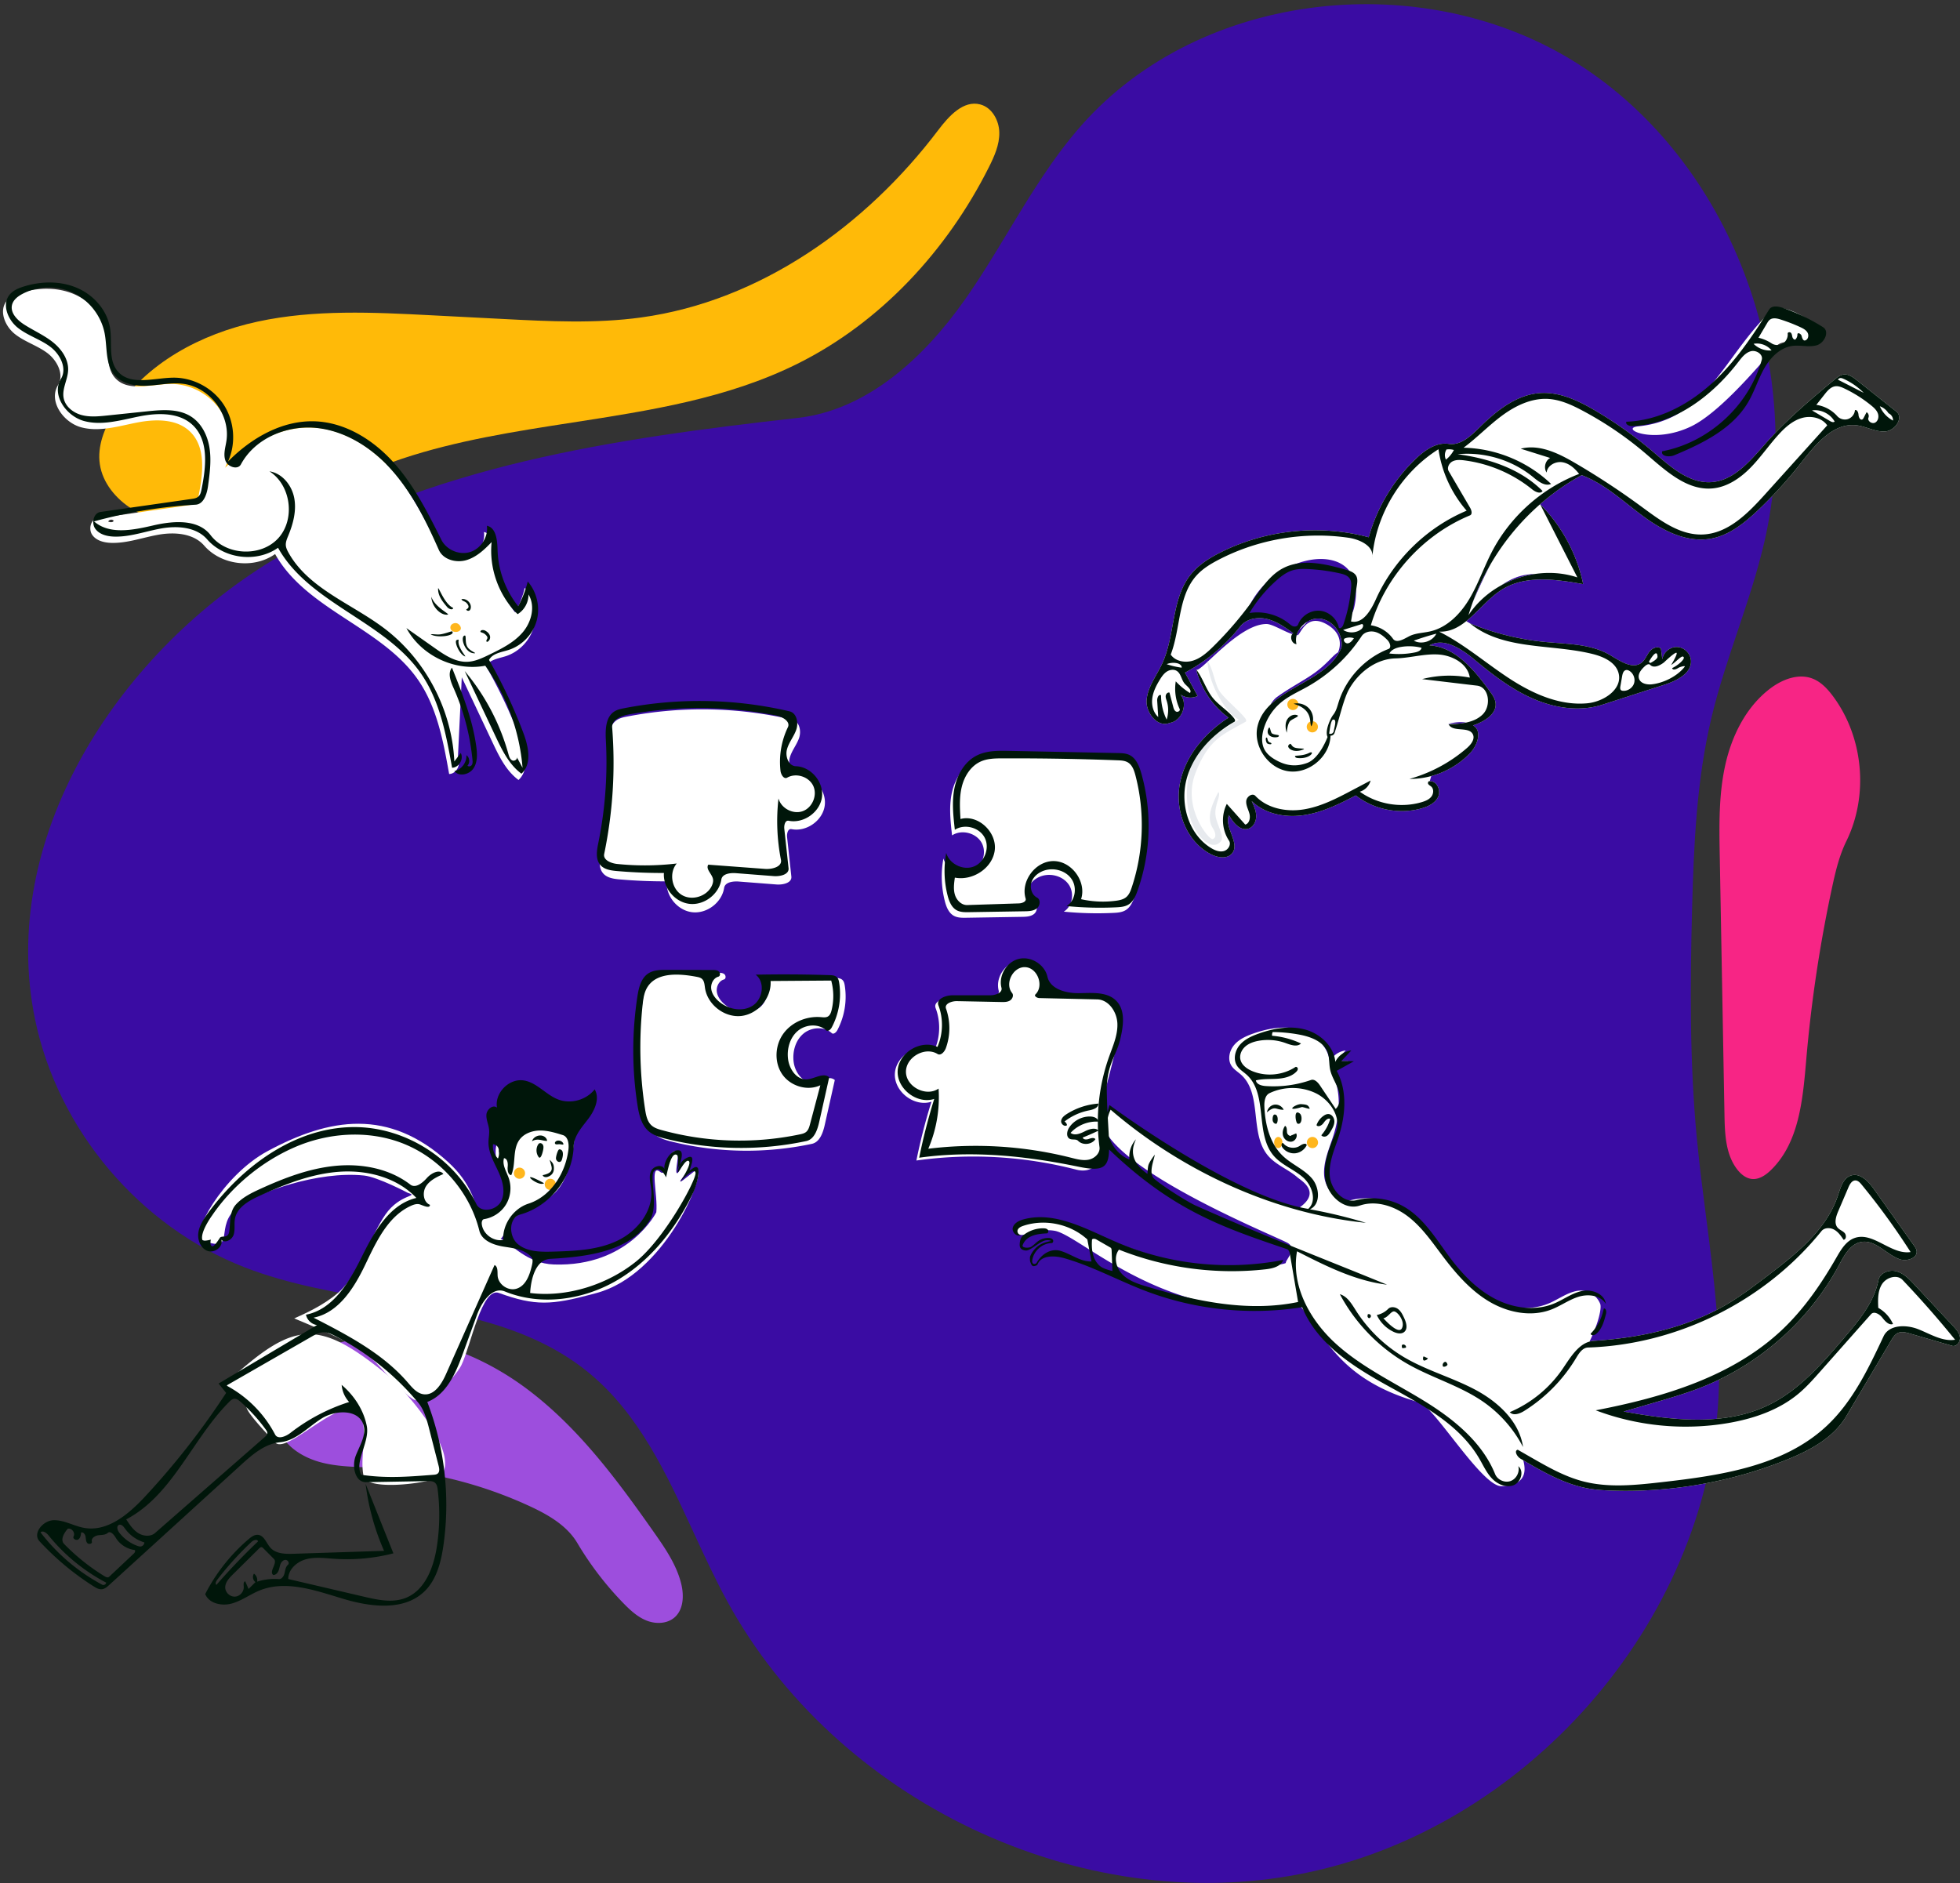 <svg width="640" height="615" fill="none" xmlns="http://www.w3.org/2000/svg">
  <rect width="100%" height="100%" fill="#333333" stroke="none"/>
  <g clip-path="url(#Workflow_Teamwork_1__clip0)">
    <path d="M561.137 456.284c-3.799 74.04-63.152 141.136-135.908 155.568-72.756 14.433-152.384-23.955-187.835-89.077-3.913-7.186-7.397-14.724-10.88-22.261-8.993-19.457-17.984-38.909-34.333-52.292-18.666-15.282-42.674-19.369-66.922-23.498-15.399-2.621-30.894-5.259-45.182-10.791-34.443-13.335-61.186-44.926-68.641-81.084C-.645 274.254 37.62 214.43 88.65 183.162c51.029-31.27 112.348-39.979 171.827-46.689 22.752-2.567 41.234-19.705 54.434-38.405 5.111-7.238 9.708-14.846 14.303-22.447 7.273-12.034 14.538-24.053 23.814-34.578C392.307-3.522 465.45-11.042 515.48 21.003c50.029 32.045 73.975 97.938 60.671 155.821-2.292 9.969-5.545 19.677-8.797 29.385l-.001.002c-3.114 9.293-6.228 18.587-8.499 28.111-4.855 20.359-5.782 41.428-6.334 62.349-.659 24.945-.814 49.955 1.523 74.799.813 8.643 1.927 17.274 3.042 25.904 2.531 19.61 5.063 39.21 4.052 58.91z" fill="#3A0CA3"/>
    <path d="M260.395 118.789c27.204-13.527 48.855-37.019 62.491-64.158 1.787-3.559 3.481-7.34 3.419-11.321-.063-3.982-2.381-8.199-6.234-9.21-5.523-1.449-10.271 3.843-13.715 8.395-23.655 31.267-58.086 55.813-96.939 61.166-14.922 2.056-30.072 1.284-45.115.507l-23.496-1.212c-18.925-.977-38.112-1.934-56.637 2.058-18.523 3.99-36.624 13.59-46.798 29.569-3.238 5.086-5.664 11.079-4.768 17.041.918 6.109 5.263 11.295 10.497 14.582 5.233 3.286 11.314 4.931 17.34 6.307 4.411 1.007 8.918 1.899 13.431 1.582 7.382-.519 14.079-4.187 20.596-7.757l1.3-.711c11.391-6.211 23.193-11.727 35.503-15.825 17.951-5.976 36.826-8.9 55.656-11.818 25.365-3.93 50.647-7.847 73.469-19.195z" fill="#FFBA08"/>
    <path d="M118.924 479.149l.016.001c1.109.043 2.217.088 3.322.145a138.026 138.026 0 0150.664 12.546c6.056 2.803 12.189 6.312 15.591 12.051a104.87 104.87 0 0015.016 19.622c2.233 2.296 4.65 4.542 7.631 5.716 2.982 1.172 6.663 1.065 9.081-1.034 2.938-2.551 3.129-7.081 2.224-10.864-1.484-6.2-5.185-11.603-8.848-16.822-12.019-17.125-24.673-34.248-41.399-46.823-16.727-12.574-38.313-20.189-58.786-15.844-7.069 1.499-14.075 4.556-18.762 10.055-4.687 5.497-6.54 13.772-3.164 20.158 2.679 5.067 8.107 8.184 13.666 9.589 4.479 1.132 9.118 1.318 13.747 1.504h.001z" fill="#9D4EDD"/>
    <path d="M591.765 221.569c-4.674-1.761-9.967.366-13.922 3.413-7.812 6.02-12.434 15.437-14.537 25.069-2.103 9.632-1.933 19.596-1.753 29.454l1.544 84.698c.114 6.187.389 12.857 4.196 17.737 1.191 1.527 2.822 2.869 4.75 3.065 2.336.238 4.497-1.236 6.185-2.869 9.227-8.929 10.438-22.995 11.543-35.815l.04-.466a449.895 449.895 0 018.408-56.003c1.118-5.194 2.347-10.42 4.685-15.189 7.331-14.954 5.578-33.937-4.368-47.297-1.8-2.416-3.952-4.734-6.771-5.797z" fill="#F72585"/>
    <path d="M424.373 336.214c4.93 1.357 9.347 5.462 9.832 10.55.935-2.024 2.989-3.486 5.209-3.71l-3.223 3.423 4.078.081-5.611 3.133c3.478 6.43 2.915 14.36.685 21.322-1.364 4.26-3.338 8.529-2.953 12.986.378 4.384 4.273 8.863 8.531 7.966l.214-.05c5.117-1.292 10.721-.544 15.319 2.046 6.608 3.72 10.617 10.629 15.157 16.7 4.009 5.359 8.754 10.342 14.685 13.448 5.93 3.104 13.203 4.129 19.381 1.551 3.065-1.279 5.81-3.396 9.062-4.07 3.253-.674 6.587 1.134 7.781 4.215.528 1.363-.607 6.412-3.503 12.311a6.972 6.972 0 011.479-.255c15.216-.988 30.572-4.294 43.667-12.102 4.162-2.482 8.05-5.391 11.911-8.323l2.249-1.714 1.361-1.048c8.471-6.558 16.833-13.869 20.316-23.845l.181-.536.387-1.179c.744-2.233 1.689-4.539 3.845-5.233 2.983-.959 5.701 1.928 7.514 4.483l13.07 18.416c.335.473.678.962.807 1.528.566 2.502-3.172 3.767-5.58 2.878-4.379-1.616-7.894-6.43-12.49-5.604-3.229.58-5.159 3.706-6.755 6.651l-.404.751c-9.672 18.098-25.946 32.577-45.052 40.081-4.925 1.934-10.013 3.416-15.095 4.895l-10.264 2.988 1.809.323c15.315 2.684 31.654 4.322 45.562-2.461 9.26-4.516 16.393-12.291 23.122-20.148l2.441-2.868 1.007-1.198c4.13-4.952 8.054-10.252 9.259-16.528.463-2.41 3.506-3.559 5.873-2.907 2.367.654 4.169 2.524 5.845 4.318l12.705 13.591c1.001 1.071 2.055 2.253 2.201 3.711.147 1.458-1.161 3.108-2.569 2.699l-13.777-3.999c-1.292-.375-2.724-.742-3.941-.167-.932.44-1.534 1.343-2.067 2.234l-14.811 25c-4.172 7.04-11.901 11.121-19.495 14.174a140.81 140.81 0 01-57.591 10.023c-2.131-.08-4.264-.209-6.369-.541-7.913-1.246-15.06-5.268-21.979-9.335 1.214 4.435.133 8.176-7.073 8.46-6.383.251-22.016-26.014-26.878-27.376-26.537-7.438-30.894-22.119-39.419-32.148 0 0-17.229 2.225-28.603-.145-26.664-5.556-44.583-22.647-51.043-23.736-6.46-1.088-10.72 3.05-12.715.54v-1.818c.309-.501 3.396-3.383 12.202-1.511 12.297 2.615 31.954 12.486 46.966 14.33 15.759 1.935 29.108-.627 29.035-1.057-.15-.876 3.811-4.604.647-6.485-3.165-1.883-49.111-20.313-59.098-35.673l-.12-.192c-1.716-2.848-3.021-9.928.434-6.687l.967-1.715c3.72 3.507 15.934 11.522 28.623 19.424 13.414 8.354 32.359 13.704 32.705 13.47 7.72-5.219.873-8.997-.405-10.107-2.991-2.596-6.962-4.011-9.539-7.019-6.182-7.213-1.767-20.116-8.833-26.467-1.069-.961-2.366-1.717-3.141-2.928-1.327-2.074-.674-4.961.934-6.827 1.607-1.866 3.958-2.908 6.284-3.72 4.828-1.685 10.123-2.625 15.054-1.268z" fill="#fff"/>
    <path d="M428.515 374.922a1.823 1.823 0 100-3.645 1.823 1.823 0 000 3.645zm-11.116 0c.747 0 1.352-.816 1.352-1.822 0-1.006-.605-1.822-1.352-1.822-.747 0-1.352.816-1.352 1.822 0 1.006.605 1.822 1.352 1.822z" fill="#FFB61D"/>
    <path d="M351.331 381.93a134.275 134.275 0 00-52.103-2.956 194.227 194.227 0 014.917-19.195c-5.64 1.819-12.301-3.349-11.937-9.262.366-5.914 7.61-10.224 12.986-7.726 1.846-4.258 1.963-9.236.319-13.577-.789-2.081 2.354-3.283 4.582-3.283l12.308-.003c1.721-.001 4.12-.799 3.692-2.465-1.013-3.95 1.705-8.463 5.671-9.418 3.894-.936 8.279 1.729 9.284 5.592l.053.215c.935 4.148 6.192 5.466 10.445 5.385l2.118-.051c3.679-.078 7.513.041 9.975 2.614 2.945 3.075 2.287 7.974 1.316 12.151l-.064.277a570.961 570.961 0 01-4.4 17.323c3.024 24.319-4.463 25.594-9.162 24.379zm-141.378-20.305a116.386 116.386 0 01.007-35.341l.091-.565c.448-2.653 1.233-5.453 3.451-6.914 1.659-1.094 3.756-1.176 5.756-1.177l15.31.042c.696.002 1.46.028 1.984.487.525.459.51 1.514-.162 1.699-1.603.445-2.525 2.293-2.331 3.945.195 1.651 1.27 3.082 2.532 4.166 3.009 2.586 7.687 3.504 11.018 1.349 3.331-2.156 4.115-7.71.958-10.114a456.819 456.819 0 0121.457.067l2.68.079c.867.028 1.825.098 2.431.718.455.466.604 1.143.706 1.785a23.412 23.412 0 01-2.426 14.569c-.375.706-1.243 1.482-1.835.945-2.512-2.279-6.737-1.969-9.308.245-2.57 2.213-3.565 5.891-3.11 9.252.438 3.234 2.796 6.689 6.058 6.526 2.569-.128 5.426-2.374 7.367-.687l-3.27 14.605c-.582 2.595-1.624 5.674-4.226 6.23a102.345 102.345 0 01-45.674-.705l-.724-.183c-1.81-.473-3.612-1.086-5.024-2.293-2.457-2.103-3.225-5.534-3.716-8.73zm117.82-114.616l36.29.729.593.015c1.09.034 2.187.129 3.169.588 2.218 1.034 3.235 3.585 3.91 5.937 3.601 12.555 3.157 26.237-1.252 38.532l-.186.503c-.573 1.513-1.323 3.021-2.678 3.872-1.116.701-2.475.848-3.797.918l-.283.014a111.32 111.32 0 01-16.188-.412c2.8-1.723 3.507-5.917 1.73-8.681-1.779-2.765-5.535-3.919-8.698-3.022-1.928.548-3.724 1.864-4.421 3.742-.698 1.878-.024 4.29 1.759 5.207 1.232.634 1.02 2.632-.06 3.502-1.078.869-2.579.931-3.964.953l-18.208.295c-1.368.023-2.807.028-4.009-.627-1.704-.929-2.487-2.931-2.967-4.811a32.41 32.41 0 01-.456-13.925c1.036 3.634 5.516 5.841 9.03 4.447 3.513-1.393 5.262-6.07 3.522-9.424-1.739-3.355-6.569-4.625-9.735-2.559l-.131-1.172c-.454-4.11-.807-8.274-.018-12.321.865-4.434 3.332-8.788 7.377-10.803 2.95-1.468 6.356-1.549 9.671-1.497zm-110.067 40.802c-5.111.02-10.222-.19-15.313-.63l-.494-.045c-1.824-.182-3.736-.547-4.931-1.902-1.611-1.829-1.217-4.586-.733-7l.048-.239a131.52 131.52 0 002.526-32.236l-.091-1.862c-.136-3.346.078-7.141 2.859-8.862.847-.524 1.829-.767 2.809-.964l.325-.065a129.302 129.302 0 0154.016 1.024c2.327.545 2.974 3.694 2.203 5.954-.771 2.26-2.428 4.16-3.048 6.467-.619 2.306.516 5.427 2.904 5.502 4.97.156 9.182 5.202 8.514 10.126-.667 4.924-5.993 8.66-10.868 7.681-1.144-.228-1.549 1.461-1.423 2.621l1.391 12.855c.227 2.098-2.752 2.76-4.857 2.597l-12.281-.956c-1.93-.15-4.518.183-4.815 2.094-.74 4.76-5.623 8.475-10.409 7.924-4.788-.552-8.695-5.282-8.332-10.084z" fill="#fff"/>
    <path fill-rule="evenodd" clip-rule="evenodd" d="M184.647 366.925c1.363.331 3.314.92 3.206 2.207-2.181 25.959-11.568 21.182-19.939 28.625-2.212 1.967-3.534 6.618-4.483 6.724 3.522 1.627 8.635 8.15 17.432 8.449 24.515.831 33.438-17.048 33.438-17.048.576-5.732-2.333-16.056 1.298-13.165 2.507 1.995 2.011-7.726 5.435-6.759 1.028.292-.769 6.755 0 7.141.424.215 1.052-1.548 2.146-2.95.914-1.169 2.322-2.034 2.614-1.779.197.173.008 1.844-.814 3.257-1.156 1.987-3.088 3.9-2.818 4.218.297.35 5.393-4.389 5.704-3.975 2.062 2.749-10.998 34.391-33.035 40.365l-1.746.469c-12.846 3.411-18.242 3.876-30.144-.469-5.643-2.061-9.153 17.184-12.291 23.589-1.981 4.044-11.601 13.956-15.994 10.959-5.796-3.955-10.522-11.316-15.455-15.039l-.317-.233c-3.361-2.409-10.965-6.064-22.81-10.967l.535-.246c2.47-1.123 8.836-3.869 13.723-8.063 6.945-5.959 10.707-18.76 15.547-25.664 4.781-6.816 11.194-5.812 7.324-7.017 0 0-9.81-5.194-14.319-5.67-15.06-1.589-34.692 5.525-40.973 10.109-8.617 6.29-.055 15.547-11.962 11.01-3.968-1.512 6.668-21.102 21.34-29.045 20.393-11.04 39.675-14.077 59.008 3.498 7.867 7.152 8.646 13.52 10.755 18.374l-.431-1.19c23.322-1.537-11.622-24.873 17.551-30.713 3.063-.614 6.279.024 9.35.734l1.125.264z" fill="#fff"/>
    <path d="M169.628 384.944a1.822 1.822 0 10-1.823-1.822c0 1.007.816 1.822 1.823 1.822zm10.028 3.645a1.823 1.823 0 100-3.645 1.823 1.823 0 000 3.645z" fill="#FFB61D"/>
    <path fill-rule="evenodd" clip-rule="evenodd" d="M73.816 453.791c19.762 13.676-5.522-5.215 16.07 17.298 4.36 4.547 26.437-21.418 28.714-6.031.83 5.613-.981 11.456.123 17.021 1.031 5.193 23.629 2.075 25.374-.196 6.328-8.234-13.364-29.384-17.493-32.764-23.042-18.866-30.645-17.558-52.175 1.961l-.613 2.711zM587.89 111.935c3.876.462 7.481.892 7.481-3.622 0-1.075-13.046-10.513-16.911-6.878-4.971 4.674-8.919 10.033-12.743 15.225-8.027 10.897-15.508 21.054-30.762 22.568l-.185.02c-5.912.713 5.104 5.959 17.476-.02 8.506-4.112 19.823-17.118 25.199-23.296 1.406-1.617 2.406-2.767 2.843-3.166l.112-.095c1.831-1.412 4.73-1.066 7.49-.736zm18.403 12.219l12.907 10.24c2.514 1.996-.43 6.295-3.633 6.501-1.86.119-3.642-.453-5.434-1.027-1.296-.416-2.598-.833-3.936-.991-7.58-.896-13.359 6.239-18.061 12.248a141.078 141.078 0 01-14.064 15.461l-.685.643-.713.656c-4.071 3.7-8.638 7.051-14.009 8.016-7.909 1.422-15.765-2.626-22.226-7.402-1.576-1.166-3.123-2.389-4.673-3.612-4.798-3.79-9.604-7.586-15.294-9.714a75.856 75.856 0 00-13.759 9.646l.188-.148c7.075 7.087 12.022 16.27 14.048 26.076l-1.353-.238-.894-.152c-8.36-1.402-17.313-2.231-24.378 2.241-2.49 1.575-4.71 3.777-6.906 5.952-1.529 1.515-3.045 3.018-4.632 4.29.403.238.815.487 1.237.746a87.003 87.003 0 0024.512 6.055c1.286.124 2.585.222 3.886.322 6.031.457 12.139.921 17.293 3.947l1.808 1.08c2.9 1.716 6.129 3.35 8.559 1.362.699-.571 1.156-1.354 1.616-2.142.279-.479.559-.959.896-1.394.887-1.148 2.649-1.957 3.753-1.014l.447 3.512c.326-2.259 2.506-4.095 4.788-4.032 2.281.064 4.357 2.018 4.556 4.291.361 4.127-4.32 6.596-8.293 7.91l-20.591 6.633c-7.358 2.369-15.514 1.141-22.607-1.931-6.604-2.86-12.43-7.213-17.997-11.788l-1.234-1.02c-4.205-3.497-9.888-7.296-14.658-4.622 8.289.504 14.335 7.644 19.278 14.396l.475.652c.8 1.103 1.624 2.264 1.822 3.612.554 3.773-3.735 6.278-7.357 7.478 3.052 1.633 1.54 6.378-.825 8.906-3.441 3.677-7.947 6.324-12.808 7.634l-.444 1.535a1.025 1.025 0 00-.038.159c2.293-.16 3.707 2.919 2.772 5.017-.933 2.099-3.239 3.216-5.45 3.841-7.287 2.059-15.518.435-21.475-4.238l-1.158.603c-5.032 2.603-10.238 5.024-15.832 5.845-6.023.884-12.654-.357-17.009-4.61l.287.626c.616 1.365 1.169 2.777 1.189 4.265.022 1.716-.866 3.569-2.492 4.119-2.684.91-5.028-1.958-6.421-4.424-.763 1.899.023 4.035.788 6.114.873 2.369 1.718 4.663.201 6.438-1.58 1.847-4.577 1.374-6.751.284-8.145-4.083-11.971-14.36-10.207-23.295 1.765-8.935 8.192-16.417 15.846-21.358-5.196-3.806-8.998-9.474-10.546-15.725.412.532 2.254-1.18 4.871-3.61 4.788-4.448 12.168-11.304 18.13-11.24 1.143.012 2.988.896 4.793 1.76h.001c1.308.627 2.596 1.244 3.585 1.515.082-.106.181-.202.295-.285l-1.128-.81c-2.269-1.611-4.639-3.127-7.326-3.794-3.135-.779-6.847-.138-8.844 2.399a57.315 57.315 0 01-18.044 15.091l4.133 7.627c-1.708.816-3.836.666-5.422-.362l-.195-.133.122.153c2.381 3.103.289 8.514-3.608 9.127-3.954 1.659-7.942-3.295-7.553-7.564.273-2.992 1.756-5.643 3.242-8.299.633-1.135 1.268-2.269 1.809-3.432 1.829-3.926 2.633-8.289 3.432-12.624 1.095-5.941 2.18-11.83 5.881-16.474 2.592-3.252 6.222-5.514 9.945-7.369 14.778-7.362 32.264-9.122 48.213-4.853a56.774 56.774 0 0115.412-25.667l.436-.409c2.796-2.575 6.275-4.877 9.985-4.454l.294.039c3.682.562 6.885-2.279 9.562-4.909l.826-.81.646-.623c5.314-5.071 11.481-9.752 18.74-10.257 6.458-.449 12.639 2.514 18.213 5.804a133.565 133.565 0 0117.915 12.67l.985.836.289.247.321.276.184.158c5.29 4.541 11.079 9.512 17.966 9.1 7.06-.423 12.219-6.281 16.972-11.679l.001-.002.003-.002c.382-.435.763-.868 1.143-1.294 5.863-6.597 12.539-12.404 19.297-18.093l2.899-2.433c.876-.735 1.821-1.5 2.956-1.648 1.597-.207 3.053.852 4.314 1.852zM478.678 235.977c-1.434-.286-3.392-.161-5.873.373a67.856 67.856 0 004.125-.087c.541-.067 1.079-.15 1.607-.257l.141-.029zM425.53 204.39c.524-.537 1.076-1.103 1.689-1.588 1.139-.6 2.423-.904 3.714-.782 4.373.415 7.684 5.064 7.112 9.416-2.308 5.716-8.02 8.979-13.67 12.205-3.48 1.987-6.937 3.962-9.558 6.487.658-1.085 1.378-1.95 2.108-2.481 2.281-1.66 4.665-3.097 6.912-4.452l.001-.001c1.888-1.139 3.68-2.219 5.232-3.324 2.442-1.737 4.082-3.389 5.353-4.669h.001c.97-.979 1.727-1.74 2.46-2.156.06-.035 2.816-5.617-3.845-9.266-5.03-2.755-7.271.73-8.475 2.603-.391.608-.673 1.046-.905 1.046-.06 0-.144-.009-.25-.028a6.913 6.913 0 01.744-1.705c.45-.355.902-.818 1.377-1.305zm1.421-1.44a7.937 7.937 0 00-2.798 2.745l-.166.125c-.332.241-.664.418-1.008.499-.692.163-2.34-1.1-3.737-2.171-.835-.64-1.579-1.212-1.976-1.367-2.611-1.024-2.917-1.037-4.727-1.124a80.668 80.668 0 01-1.065-.055l-.751-.046c-.164-.01-.346-.017-.539-.026h-.001c-1.5-.062-3.66-.153-3.229-1.32 7.714-20.866 40.672-25.407 35.223-1.819-.451 1.95-1.634 3.657-2.817 5.364-.592.854-1.183 1.708-1.683 2.592-2.129-3.025-4.45-4.62-6.962-4.784-1.4-.092-2.524.47-3.496 1.239l-.268.148zm59.783-18.72l.007-.012c-1.814 3.446-3.762 7.595-5.843 12.444a76.699 76.699 0 015.836-12.432zm14.695 3.178l-.253.01c-2.011.084-3.815.385-5.412.902-1.771.574-3.657 1.534-5.656 2.878a33.011 33.011 0 0111.321-3.79z" fill="#fff"/>
    <path fill-rule="evenodd" clip-rule="evenodd" d="M398.593 274.802c-1.58 1.849-3.87 1.253-5.969-.792-4.39-4.278-6.155-12.533-4.39-21.467 1.764-8.936 8.641-12.617 16.295-17.557-3.435-1.415-9.657-10.379-10.281-19.09 2.117 2.73 2.228 7.63 4.345 10.36 2.009 2.591 6.023 5.746 8.032 8.336.256.331.478.886.114 1.093-7.338 4.166-12.092 5.544-16.42 16.857-4.327 11.312 4.459 21.776 5.626 21.468 1.439-.38.929-2.287.103-3.523-2.331-3.489-.114-8.139 1.786-11.879 1.016 1.138-1.426 4.402-.912 7.796.503 3.314 3.078 6.752 1.671 8.398z" fill="#E7EAEE"/>
    <path d="M428.515 239.167a1.823 1.823 0 100-3.646 1.823 1.823 0 000 3.646zm-6.381-7.289a1.823 1.823 0 100-3.645 1.823 1.823 0 000 3.645z" fill="#FFB61D"/>
    <path d="M149.492 247.952c1.054 1.966-.603 4.776-2.834 4.808-1.911-10.737-3.972-21.848-10.191-30.81-11.907-17.16-36.444-22.796-46.639-41.023-6.941 4.938-17.556 3.679-23.148-2.746-3.478-3.996-9.54-4.486-14.764-3.594-5.223.891-10.326 2.862-15.622 2.694-2.298-.073-4.802-.69-6.14-2.559-1.337-1.87-.564-5.16 1.712-5.485l29.747-4.256c.779-.111 1.605-.244 2.196-.762.669-.587.879-1.526 1.052-2.398 1.436-7.221 2.47-15.828-2.85-20.92-4.409-4.221-11.367-4.075-17.357-2.898-5.99 1.177-12.163 3.114-18.066 1.56-5.903-1.554-10.84-8.563-7.657-13.77 2.131-3.487-.272-8.138-3.56-10.568-3.287-2.429-7.379-3.626-10.565-6.186-3.187-2.56-5.21-7.5-2.671-10.704 1.116-1.41 2.864-2.15 4.579-2.692 5.675-1.79 12.004-1.926 17.475.415 5.47 2.342 9.913 7.36 10.804 13.242.725 4.791-.653 10.365 2.516 14.033 4.143 4.795 11.801 2.105 18.14 2.048 6.483-.06 12.894 3.376 16.432 8.806 3.539 5.429 4.092 12.679 1.418 18.582 7.53-7.658 17.672-13.533 28.408-13.133 9.916.369 19.027 6.07 25.659 13.447 6.631 7.377 11.156 16.363 15.592 25.234 1.653 3.305 5.845 5.096 9.378 4.007 3.532-1.089 5.985-4.931 5.487-8.592 3.079.671 3.399 4.83 3.494 7.978.199 6.614 2.595 13.143 6.722 18.317a34.066 34.066 0 003.126-8.079c3.012 3.462 4.136 8.471 2.891 12.886-1.246 4.415-4.821 8.101-9.198 9.48-2.329.735-5.178 1.087-6.334 3.237a165.724 165.724 0 0111.223 23.879c1.661 4.419 2.86 10.104-.637 13.276-4.043-2.982-6.341-7.715-8.486-12.258l-10.038-21.257" fill="#fff"/>
    <path fill-rule="evenodd" clip-rule="evenodd" d="M160.529 177.023c-.879 8.58 2.335 17.489 8.489 23.535 2.194-1.323 3.598-3.863 3.548-6.424 2.307 3.789 1.015 8.929-1.853 12.315-2.868 3.384-6.982 5.414-10.974 7.351-2.287 1.111-4.662 2.243-7.204 2.319-3.878.116-7.352-2.215-10.523-4.45l-9.302-6.555c4.806 8.963 15.745 14.183 25.742 12.283 6.95 9.746 11.206 21.392 12.177 33.322l-1.868-3.451a.73.73 0 00-.068-.125l.068.125c.268.662-.782 1.393-1.489 1.052-.752-.365-1.036-1.269-1.258-2.075a71.933 71.933 0 00-14.271-27.104l10.039 21.258c2.145 4.542 4.443 9.275 8.485 12.259 3.498-3.173 2.299-8.859.638-13.278a165.82 165.82 0 00-11.223-23.878c.938-1.746 2.993-2.307 4.979-2.849h.001v-.001h.001c.459-.124.914-.249 1.352-.387 4.377-1.379 7.952-5.066 9.198-9.481 1.245-4.415.121-9.424-2.891-12.886a34.033 34.033 0 01-3.126 8.079c-4.126-5.173-6.522-11.702-6.722-18.316-.094-3.148-.415-7.307-3.494-7.978.498 3.661-1.955 7.502-5.487 8.591-3.533 1.09-7.725-.701-9.378-4.006-4.436-8.871-8.96-17.857-15.592-25.234-6.632-7.377-15.743-13.078-25.659-13.447-10.736-.4-20.878 5.474-28.408 13.133 2.674-5.903 2.12-13.153-1.417-18.582-3.539-5.431-9.95-8.866-16.433-8.807-1.644.015-3.378.207-5.115.4-4.96.549-9.956 1.103-13.025-2.448-2.167-2.508-2.208-5.907-2.249-9.338-.019-1.587-.038-3.18-.267-4.695-.89-5.882-5.333-10.9-10.804-13.24-5.47-2.342-11.8-2.206-17.475-.416-1.715.54-3.463 1.283-4.579 2.691-2.538 3.205-.516 8.145 2.67 10.705 1.678 1.348 3.606 2.317 5.535 3.288 1.737.873 3.474 1.748 5.032 2.898 3.287 2.429 5.69 7.081 3.56 10.567-3.183 5.207 1.754 12.217 7.657 13.771 4.88 1.285 9.944.184 14.936-.901 1.047-.228 2.091-.455 3.13-.659 5.99-1.177 12.948-1.323 17.357 2.898 5.32 5.091 4.285 13.699 2.85 20.92-.174.872-.384 1.811-1.053 2.398-.59.518-1.417.65-2.196.762l-29.747 4.256c-2.276.325-3.048 3.615-1.71 5.484 1.337 1.87 3.84 2.487 6.139 2.559 3.513.111 6.942-.719 10.377-1.549 1.743-.422 3.487-.845 5.245-1.145 5.223-.891 11.285-.401 14.763 3.594 5.593 6.426 16.207 7.684 23.149 2.746 5.364 9.592 14.7 15.697 24.077 21.829 8.443 5.521 16.92 11.065 22.561 19.195 6.219 8.962 8.28 20.073 10.191 30.81 2.231-.031 3.889-2.843 2.835-4.809l-2.097 2.764c-.775-16.923-9.423-33.325-22.952-43.529-3.35-2.528-7.025-4.744-10.691-6.954-8.057-4.857-16.075-9.692-20.535-17.761-.402-.726-.776-1.496-.842-2.323-.082-1.047.336-2.058.739-3.032l.057-.139c1.608-3.899 2.732-8.177 1.942-12.32-.79-4.142-3.91-8.06-8.083-8.683 7.064 4.515 8.511 15.723 2.828 21.884-5.685 6.161-16.978 5.625-22.052-1.046-4.067-5.346-12.2-4.692-18.747-3.175-6.546 1.516-14.255 3.103-19.312-1.32a160.147 160.147 0 0133.154-5.453c2.669-.153 3.715-3.481 4.075-6.129.552-4.069 1.105-8.204.5-12.267-.606-4.062-2.537-8.114-5.986-10.346-4.142-2.682-9.488-2.266-14.396-1.753l-13.042 1.364c-2.81.294-5.698.582-8.423-.166-2.724-.748-5.288-2.778-5.81-5.553-.33-1.753.172-3.48.678-5.22.364-1.253.73-2.513.79-3.796.17-3.652-2.19-6.998-5.058-9.268-1.758-1.389-3.716-2.483-5.676-3.579-1.24-.691-2.479-1.384-3.67-2.153-2.24-1.445-4.538-3.781-3.916-6.373.399-1.657 1.9-2.806 3.408-3.601 5.094-2.684 11.46-2.805 16.653-.316 5.192 2.49 9.083 7.527 10.178 13.178.27 1.394.392 2.85.515 4.302.283 3.361.565 6.706 2.666 9.231 2.51 3.016 6.847 3.776 10.767 3.589 1.344-.064 2.688-.215 4.031-.365 2.574-.288 5.144-.576 7.703-.253 8.604 1.083 15.384 10.031 14.094 18.603-.071.474-.163.952-.255 1.432-.329 1.709-.66 3.436-.076 5.042.748 2.056 4.02 3.152 5.058 1.225 4.646-8.637 15.305-12.987 25.048-11.847 9.744 1.141 18.464 7.005 24.862 14.439 6.396 7.434 10.748 16.381 14.717 25.348 1.398 3.158 5.561 4.302 8.885 3.363 3.325-.941 5.964-3.425 8.35-5.923zm-17.461 15.051c.095-.014.313.416.644 1.062.813 1.591 2.301 4.501 4.262 5.387-.088.825-1.385.383-1.924-.247-1.534-1.791-3.161-3.851-2.982-6.202zm4.629 14.135c1.013 1.482-5.05 2.22-7.065.927.355-.068.822-.032 1.34.009.615.047 1.299.1 1.95-.009.953-.16 1.872-.452 2.567-.674.674-.214 1.135-.36 1.208-.253zm-1.455-5.509c-2.413.413-5.378-2.799-5.378-5.821.695 2.234 3.167 4.006 4.532 4.985.695.498 1.103.791.846.836zm8.646 12.633c-3.214 0-4.671-5.416-3.214-5.765.348-.157.365.328.389 1.044.026.753.06 1.763.498 2.548.487.874 1.518 1.457 2.119 1.798.455.257.665.375.208.375zm3.581-7.375c.705.388 1.349.99 1.532 1.774.183.785-.256 1.735-1.045 1.899-.247-.363-.113-.594.028-.837.208-.357.431-.742-.515-1.613-.398-.367-.862-.526-1.188-.638-.25-.086-.418-.144-.412-.246.041-.653 1.027-.655 1.6-.339zm-6.016-7.06c-.159.111-.268.187-.175.274.29.27.632.399.974.203.26-.15.392-.453.454-.746.343-1.642-1.391-3.337-3.026-2.958.145.383.423.505.76.653.389.172.857.378 1.291 1.057.586.917.049 1.29-.278 1.517zm-.55 15.472c-1.893-.551-3.764-5.018-2.757-5.357.629-.211.626-.177.589.176-.034.325-.095.916.275 1.833.461 1.138 1.104 2.062 1.515 2.65.28.404.452.649.378.698zm433.472-101.421c-4.062.498-7.265 3.773-9.284 7.332-.977 1.721-1.758 3.543-2.54 5.364-.834 1.945-1.669 3.89-2.74 5.711-5.113 8.69-14.826 13.441-24.135 17.323-1.606.669-4.417.354-3.917-1.31 15.241-2.891 28.362-14.952 32.516-29.89.49-1.761-1.8-3.246-3.568-2.78-1.599.421-2.737 1.754-3.764 3.076l-.321.416c-8.49 11.036-20.677 20.367-34.592 20.969-.984.043-2.394-.557-1.961-1.443 10.307-.345 20.022-5.429 27.675-12.337 7.653-6.909 13.488-15.567 18.948-24.311.845-1.353 2.872-1.064 4.382-.55a62.043 62.043 0 0113.208 6.331c2.219 1.407.462 5.162-2.061 5.898-1.449.423-2.962.321-4.483.217-1.125-.076-2.253-.153-3.363-.016zm-3.958-8.612l-.356-.109c-1.084-.31-2.294-.482-3.167.19-.338.261-.58.62-.803.988l-2.901 4.889a13.25 13.25 0 014.289 1.832c1.068.7 2.538.726 3.631.065 1.092-.659 1.751-1.974 1.626-3.244-.046-.474.731-.602 1.055-.254.243.26.315.617.388.973.023.12.048.241.079.357.122.46.498.956.964.861a2.257 2.257 0 00.687-1.766c.169-.672 1.218-.073 1.38.601.162.673.467 1.631 1.136 1.45.983-.242 1.293-1.612.814-2.504-.48-.892-1.444-1.397-2.364-1.823a54.606 54.606 0 00-6.458-2.506zm-8.815 7.947a7.5 7.5 0 005.858 2.154c-1.312-1.652-3.544-2.514-5.627-2.195l-.231.041zm-108.42 151.701c-7.287 2.059-15.518.435-21.475-4.238-5.392 2.824-10.966 5.564-16.99 6.448-6.023.884-12.654-.357-17.009-4.609.719 1.558 1.453 3.174 1.476 4.89.022 1.716-.866 3.569-2.492 4.119-2.684.91-5.028-1.957-6.421-4.424-.763 1.899.023 4.035.788 6.114.873 2.37 1.718 4.663.201 6.438-1.58 1.847-4.577 1.374-6.751.284-8.145-4.083-11.971-14.36-10.207-23.294 1.765-8.936 8.192-16.418 15.846-21.359-5.196-3.806-8.998-9.474-10.546-15.725 1.058 1.365 1.843 2.951 2.628 4.537.785 1.586 1.57 3.171 2.629 4.537 1.004 1.296 2.281 2.37 3.559 3.444l.001.001c1.277 1.074 2.555 2.148 3.56 3.444.256.331.478.887.114 1.093-7.338 4.166-13.614 10.803-15.696 18.976-2.082 8.174.815 17.821 8 22.243 1.267.78 2.777 1.406 4.215 1.026 1.438-.38 2.516-2.184 1.691-3.42-2.33-3.488-2.614-8.242-.714-11.982l6.021 6.747c1.384-.355 1.726-2.216 1.358-3.597a14.693 14.693 0 00-.436-1.3l-.001-.001c-.343-.928-.686-1.854-.594-2.825.135-1.422 1.993-2.695 2.974-1.656 3.916 4.148 10.206 5.325 15.838 4.412 5.633-.913 10.791-3.615 15.837-6.279l5.955-3.142c-.43 1.717-1.822 3.158-3.524 3.647 5.748 4.128 13.435 5.424 20.221 3.412 1.168-.347 2.368-.826 3.126-1.781s.881-2.507-.035-3.312a3.897 3.897 0 00-.361-.27c-.246-.169-.489-.337-.628-.594-.212-.388.115-1.04.52-.862 2.293-.16 3.707 2.919 2.772 5.017-.933 2.099-3.239 3.216-5.45 3.841zm-40.684-30.462c-1.309-.421-2.778.481-3.347 1.733-.569 1.251-.407 2.722.023 4.027.137-1.472.324-2.583.882-3.55.24-.418.985-.811 1.639-1.157.846-.448 1.542-.816.803-1.053zm-1.11-3.7c1.91-.475 4.068.259 5.289 1.802 1.222 1.542 1.442 3.809.542 5.558-.217-.261-.268-.735-.332-1.329-.19-1.755-.492-4.559-5.499-6.031zm-1.656 13.559c-.605.754 1.5 2.747 4.792 1.373.61-.256.112-.285-.672-.33-.715-.042-1.669-.098-2.238-.352-.481-.214-.727-.558-.912-.815-.274-.381-.411-.573-.97.124zm6.67 2.521c2.109-1.05.786 2.03-3.627 1.652-.398-.033-.918-.187-.915-.588.002-.141.375-.173.956-.223.901-.079 2.302-.201 3.586-.841zm-13.016-5.844c.794.774 1.95.795 2.721.646.47-.091.701-.511.269-.646a3.854 3.854 0 00-.467-.091c-.459-.071-1.092-.172-1.517-.428-.273-.164-.428-.725-.562-1.206-.136-.495-.25-.905-.444-.713-.381.38-.794 1.662 0 2.438zm.705 2.621c.384.584-1.079.384-1.394 0-.315-.384-.625-1.826-.097-1.826.152 0 .205.227.267.499.058.252.125.542.287.726.316.358.528.411.683.45.105.026.185.046.254.151zm65.833-2.902c.788 1.575-.592 3.342-1.923 4.497a48.65 48.65 0 01-18.783 10.088c7.442.051 14.849-3.132 19.931-8.564 2.366-2.528 3.878-7.273.826-8.906 3.623-1.2 7.911-3.705 7.357-7.478-.198-1.348-1.022-2.509-1.822-3.612l-.475-.652c-4.943-6.752-10.989-13.892-19.278-14.395 4.77-2.675 10.453 1.124 14.658 4.621l1.234 1.02c5.567 4.575 11.393 8.928 17.997 11.788 7.093 3.072 15.249 4.3 22.607 1.93l20.591-6.632c3.973-1.314 8.654-3.783 8.293-7.909-.199-2.274-2.275-4.228-4.556-4.292-2.282-.063-4.462 1.773-4.788 4.032l-.447-3.512c-1.104-.943-2.865-.134-3.753 1.014-.337.435-.617.915-.896 1.394-.46.788-.917 1.571-1.616 2.142-2.43 1.988-5.659.354-8.559-1.363l-1.808-1.079c-5.154-3.026-11.262-3.49-17.293-3.947-1.301-.099-2.6-.198-3.886-.322a87.003 87.003 0 01-24.512-6.055c7.17 5.876 16.537 6.862 25.986 7.857 4.763.502 9.545 1.005 14.077 2.138 3.595.898 7.569 2.73 8.451 6.327 1.281 5.224-4.927 9.269-10.286 9.759-8.764.799-17.304-2.927-24.744-7.681l-.838-.542c-2.692-1.767-5.302-3.667-7.91-5.567l-.001-.001-.001-.001c-4.787-3.486-9.569-6.969-14.852-9.617 5.457.275 9.442-3.674 13.513-7.708 2.196-2.175 4.417-4.377 6.906-5.952 7.317-4.631 16.66-3.577 25.272-2.089l1.353.238c-2.026-9.806-6.973-18.989-14.048-26.076l12.158 23.889c-12.801-4.262-28.152 1.064-35.556 12.336 5.715-19.277 19.311-36.092 36.969-45.723 5.69 2.128 10.496 5.924 15.294 9.714h.002c1.548 1.224 3.095 2.447 4.672 3.612 6.46 4.776 14.316 8.824 22.225 7.402 5.688-1.022 10.473-4.719 14.723-8.672l.684-.643a141.078 141.078 0 0014.064-15.461c4.702-6.009 10.481-13.144 18.061-12.248 1.338.158 2.64.575 3.936.991 1.792.574 3.574 1.147 5.434 1.027 3.203-.206 6.148-4.505 3.633-6.501l-12.907-10.24c-1.261-1-2.717-2.059-4.314-1.852-1.135.148-2.079.913-2.956 1.648l-2.899 2.433c-6.758 5.689-13.434 11.496-19.297 18.093-.38.427-.762.861-1.147 1.298-4.753 5.399-9.912 11.256-16.972 11.679-6.887.412-12.676-4.558-17.966-9.1-.266-.228-.53-.456-.794-.681l-.985-.835a133.572 133.572 0 00-17.915-12.671c-5.574-3.29-11.755-6.253-18.213-5.804-7.555.526-13.928 5.575-19.386 10.88l-.826.81c-2.677 2.63-5.88 5.471-9.562 4.909l-.294-.039c-3.71-.422-7.189 1.879-9.985 4.454l-.436.409a56.774 56.774 0 00-15.412 25.667c-15.949-4.269-33.435-2.508-48.213 4.853-3.723 1.855-7.353 4.117-9.945 7.369-3.701 4.644-4.786 10.533-5.881 16.474l-.001.001c-.798 4.334-1.602 8.697-3.431 12.624-.541 1.162-1.176 2.296-1.809 3.431-1.486 2.656-2.969 5.307-3.242 8.299-.389 4.269 3.599 9.223 7.553 7.564 3.962-.624 6.059-6.205 3.486-9.28 1.603 1.148 3.838 1.344 5.617.495l-4.133-7.627a57.325 57.325 0 0018.044-15.09c1.997-2.538 5.709-3.179 8.844-2.4 2.687.668 5.057 2.183 7.326 3.794l1.129.81c-1.316.955-.558 3.496 1.065 3.577-1.047-4.264 3.218-8.741 7.59-8.326 4.373.415 7.684 5.064 7.112 9.416-2.308 5.717-8.021 8.979-13.671 12.205-6.13 3.501-12.185 6.959-13.74 13.466-1.565 6.555 3.493 13.896 10.178 14.772 6.685.877 13.466-4.912 13.644-11.649 0 0 .99.102 1.34-.947.552-1.652 1.074-3.482 1.592-5.296.974-3.411 1.931-6.763 3.037-8.766 3.099-5.616 8.867-10.062 15.282-10.217 2.037-.049 4.062-.352 6.084-.653 2.583-.386 5.163-.77 7.762-.627 4.634.255 9.715 2.967 10.384 7.559a35.338 35.338 0 00-15.569.488l17.937 2.133c3.94.468 4.676 6.563 1.869 9.365-2.647 2.641-6.679 3.075-10.454 3.243l-.684.028c.66 1.345 2.3 1.484 3.942 1.624 1.638.138 3.277.277 3.946 1.614zm95.418-78.345c-5.562 6.171-12.062 12.803-20.367 13.113-7.26.271-13.611-4.406-19.486-8.732l-.434-.32-1.403-1.024a246.967 246.967 0 00-20.361-13.285c-5.42-3.168-11.654-6.228-17.734-4.656l9.625 3.027c-1.624.869-2.202 3.237-1.162 4.756.223-2.275 2.855-3.721 5.114-3.365 2.26.355 4.098 2.013 5.497 3.821-12.133 4.65-22.455 13.856-28.455 25.376-1.115 2.143-2.085 4.359-3.056 6.575-1.315 3.002-2.629 6.003-4.303 8.816-2.91 4.89-7.217 9.339-12.759 10.635-.777.181-1.573.301-2.367.42-1.593.238-3.182.476-4.599 1.214-.124.064-.252.132-.382.201l-.111.059c-1.664.888-3.716 1.984-4.742.539a10.866 10.866 0 00-7.231-4.407c4.75-15.953 16.973-29.51 32.356-35.889.871-.361.537-1.663.062-2.477l-6.997-11.966c-.646-1.105.11-2.609 1.249-3.194 1.138-.587 2.496-.499 3.766-.341a44.15 44.15 0 0122.219 9.464c1.013.822 2.673 1.63 3.414.556-7.224-7.281-17.558-10.658-27.726-12.018 8.79-.859 17.88 1.908 24.7 7.517l.331.272c1.629 1.322 3.601 2.727 5.48 1.917-7.615-7.302-18.03-11.611-28.581-11.826 2.172-1.614 4.199-3.408 6.226-5.202l.001-.001.001-.001c2.059-1.822 4.119-3.643 6.328-5.277 4.387-3.242 9.629-5.773 15.075-5.455 3.953.232 7.66 1.936 11.158 3.792a114.795 114.795 0 0120.719 14.096c.44.375.882.756 1.327 1.14l.034.029c6.048 5.21 12.647 10.893 20.464 10.159 4.768-.447 8.991-3.327 12.347-6.74 1.856-1.889 3.51-3.958 5.167-6.027l.001-.002c1.336-1.67 2.673-3.341 4.116-4.918 2.083-2.276 4.494-4.416 7.455-5.285 2.96-.868 6.568-.149 8.326 2.385l-20.302 22.529zm-191.585 42.264c1.072-5.864 2.132-11.662 6.097-15.931 1.941-2.091 4.425-3.596 6.954-4.918 12.937-6.763 28.023-9.337 42.472-7.247 3.536.511 7.917 2.494 7.859 5.85-.021.205-.041.41-.059.615.036-.21.056-.415.059-.615 1.44-14.03 9.617-27.229 21.562-34.746a39.19 39.19 0 009.199 20.063c-12.997 5.471-23.788 15.992-29.586 28.842l-.092.202c-1.646 3.603-4.258 8.026-8.071 7.13l1.888-11.659c.173-1.069.334-2.226-.174-3.184-.566-1.068-1.777-1.561-2.956-1.916l-.415-.12c-6.834-1.934-14.501-3.791-20.743-.402-3.302 1.792-5.672 4.797-7.888 7.881l-1.645 2.31a117.704 117.704 0 01-13.056 15.274c-1.924 1.896-4.003 3.781-6.58 4.597-2.575.815-5.775.267-7.304-1.96 1.22-3.182 1.851-6.635 2.479-10.066zm42.119 45.43c-4.058 1.504-7.36.763-10.527-1.081-1.356-.789-2.632-1.804-3.396-3.173-1.144-2.054-.972-4.603-.312-6.86a17.806 17.806 0 015.718-8.674c1.874-1.547 4.033-2.683 6.191-3.818h.001c.745-.392 1.489-.784 2.222-1.192a51.398 51.398 0 0017.833-16.574c.899-1.366 2.793-1.809 4.378-1.406 1.585.404 2.907 1.489 4.05 2.659.818.836 1.425 2.501.333 2.924-7.643 2.957-13.797 9.519-16.256 17.333-.067.213-.132.429-.197.644-.374 1.236-.752 2.487-1.554 3.487-.942 1.174-2.832 5.311-1.868 7.271 0 0-2.559 6.956-6.616 8.46zm10.603-61.896c1.238.277 2.586.676 3.266 1.747.556.877.521 1.992.433 3.027a49.16 49.16 0 01-2.556 12.022c-.228.656-.932 1.444-1.446.977-.583-2.937-3.267-5.325-6.254-5.562-2.986-.237-6.014 1.698-7.053 4.506-.205.555-.926.76-1.496.607-.429-.114-.794-.373-1.144-.653l-.347-.281c-3.557-2.889-8.372-4.171-12.896-3.435a44.768 44.768 0 019.021-10.824c1.454-1.269 3.032-2.467 4.868-3.062 1.729-.56 3.586-.554 5.401-.462 3.432.174 6.85.64 10.203 1.393zm162.212-51.591a11.295 11.295 0 00-6.604-3.426l2.841-3.606c.901-1.131 1.953-2.291 3.374-2.469 1.025-.129 2.033.291 2.966.736a43.317 43.317 0 018.74 5.531c.894.729 1.793 1.543 2.181 2.628.389 1.086.076 2.506-.965 3.003-1.041.497-2.541-.59-2.114-1.662l.041-.12c.175-.609-.1-1.329-.652-1.649l-1.005 1.928c-.092.168-.201.331-.367.422-.671.371-1.217-.671-1.259-1.436l-.009-.107c-.072-.753-.467-1.715-1.161-1.48-.093 1.291-1.017 2.484-2.244 2.898-1.227.413-2.685.023-3.542-.947l-.221-.244zm-216.609 95.14l-1.214-4.604c-.577-.161-1.141.416-1.223 1.011-.054.395.034.786.153 1.172l.187.575a9.815 9.815 0 01-.044 6.052 18.019 18.019 0 01-1.821-7.945c-.784-.43-1.319.884-1.262 1.776l.339 5.329c-1.645-1.482-2.226-3.886-1.944-6.083.281-2.196 1.312-4.224 2.473-6.11.605-.985 1.276-1.972 2.239-2.611.963-.64 2.289-.859 3.273-.252.818.505 1.197 1.402 1.582 2.31.29.687.584 1.381 1.072 1.919.174.19.376.384.581.583.795.766 1.645 1.585 1.089 2.411a21.893 21.893 0 01-4.639-3.816 15.552 15.552 0 001.276 9.043c.27.572-.621 1.117-1.182.824-.56-.293-.774-.973-.935-1.584zm164.433-15.062c.877-.775 1.679-1.485 2.067-1.292 1.13.563-1.94 3.04-3.565 3.74.117.784 1.256.432 1.921 0 .666-.434 2.528-.9 2.163-.429-2.271 2.938-6.658 5.272-10.713 5.729-1.644.184-3.677-.254-4.2-1.823-.479-1.43.586-2.842 1.71-3.906l.271-.247c.473-.423 1.232-.836 1.668-.375 1.159 1.226 3.184.223 4.519-.809 0 0 3.469-3.345 4.051-3.131.578.214-1.731 3.985-1.731 3.985.572-.321 1.224-.898 1.839-1.442zm-16.605 3.105c.416-.094.848.073 1.206.303 1.303.836 1.926 2.599 1.437 4.069-.491 1.469-2.047 2.506-3.592 2.394-.22-.016-.448-.057-.62-.195-.361-.288-.315-.84-.235-1.295l.582-3.328c.141-.802.426-1.767 1.222-1.948zm-73.479-7.554a16.463 16.463 0 016.746.268c-.126.907-1.186 1.318-2.082 1.504a26.442 26.442 0 01-8.428.363c.703-1.32 2.289-1.887 3.764-2.135zm140.109-73.778l-5.865-3.462c2.89-.431 5.972 1.086 7.391 3.639-.406.371-1.052.103-1.526-.177zm-128.523 69.431a89.48 89.48 0 00-7.365 2.292c2.514 1.389 6.084.279 7.365-2.292zm-24.304-3.143c.684.141.373 1.217-.173 1.654-1.662 1.326-4.187 1.44-5.962.27l6.135-1.924zm156.08-80.302c.403-.095.818.067 1.194.237a22.02 22.02 0 016.583 4.576l-8.428-4.301a.995.995 0 01.651-.512zm-128.411 23.239l.083.058a5.148 5.148 0 012.277.186 10.03 10.03 0 01-2.596 3.137 3.384 3.384 0 01.236-3.381zm144.229-11.82l.019.053c.93.378 1.565 1.388 1.5 2.391a9.421 9.421 0 01-4.308-4.668 5.4 5.4 0 012.789 2.224zm-174.514 73.529l-.139.19c-.486.66-1.065 1.377-1.879 1.472-.815.094-1.649-.959-1.075-1.544a4.193 4.193 0 013.093-.118zm-57.684 8.174c.726.17 1.547.699 1.433 1.436a25.042 25.042 0 01-4.894-1.146 5.692 5.692 0 013.461-.29zm154.583-.141c-.378.163-.72-.526-.361-.727 0 0 2.483-4.351 2.59-1.305.053.758-1.551 1.686-2.229 2.032zm-104.873 22.338c.184-1.321.531-3.81 1.237-3.81 1-.106.615 1.596.344 2.796-.074.331-.141.623-.166.829-.092.72-.764 1.286-1.536.939.031-.105.069-.383.121-.753v-.001zm-232.642 45.652c5.092.44 10.203.65 15.313.63-.363 4.802 3.545 9.532 8.332 10.084 4.786.551 9.669-3.165 10.409-7.924.297-1.912 2.885-2.244 4.815-2.094l12.282.956c2.104.163 5.083-.499 4.856-2.598l-1.391-12.855c-.125-1.159.279-2.85 1.423-2.62 4.875.978 10.201-2.757 10.868-7.682.668-4.923-3.544-9.97-8.514-10.126-2.387-.074-3.523-3.196-2.903-5.502.332-1.241.966-2.363 1.599-3.487.546-.966 1.092-1.934 1.448-2.979.771-2.26.124-5.409-2.202-5.955a129.319 129.319 0 00-54.016-1.023l-.326.065c-.98.196-1.962.44-2.808.963-2.782 1.722-2.996 5.516-2.86 8.863l.091 1.861a131.512 131.512 0 01-2.526 32.236l-.048.24c-.484 2.413-.878 5.17.734 7 1.195 1.355 3.106 1.72 4.93 1.901l.494.046zm31.33 2.589c.142.695-.035 1.419-.315 2.071l-.089.199c-1.644 3.468-6.536 4.955-9.814 2.926-3.341-2.066-4.16-7.259-1.618-10.253a87.783 87.783 0 01-19.477.151c-2.003-.209-4.621-1.289-4.212-3.26a146.453 146.453 0 002.605-41.297c-.198-2.5 2.881-3.797 5.35-4.25a128.969 128.969 0 0148.282.354c2.031.404 4.646 1.946 3.746 3.811a26.098 26.098 0 00-2.413 14.226c.141 1.235 1.108 2.851 2.187 2.233 2.905-1.668 7.108-.331 8.515 2.708 1.406 3.037-.296 7.105-3.448 8.239-3.151 1.133-7.055-.92-7.908-4.157a65.635 65.635 0 00.801 20.039c.448 2.283-2.877 3.144-5.198 2.971l-18.528-1.379c-.568.894.014 1.818.626 2.79.382.606.775 1.231.908 1.878zm95.873-41.851l36.291.73.592.015c1.09.034 2.188.129 3.17.587 2.218 1.035 3.235 3.586 3.909 5.938 3.601 12.555 3.157 26.237-1.251 38.532l-.186.503c-.574 1.513-1.324 3.021-2.678 3.872-1.116.701-2.475.847-3.798.918l-.283.014c-5.396.256-10.811.118-16.187-.413 2.799-1.722 3.507-5.916 1.729-8.681-1.778-2.764-5.534-3.918-8.697-3.021-1.928.548-3.724 1.864-4.421 3.742-.699 1.878-.024 4.29 1.758 5.207 1.232.634 1.02 2.631-.059 3.502-1.079.869-2.579.931-3.965.953l-18.207.295c-1.369.023-2.808.028-4.01-.627-1.703-.929-2.486-2.931-2.967-4.811a32.44 32.44 0 01-.455-13.925c1.035 3.634 5.515 5.841 9.03 4.447 3.513-1.393 5.261-6.07 3.522-9.425-1.739-3.354-6.57-4.624-9.736-2.558l-.131-1.173c-.454-4.11-.807-8.273-.017-12.321.865-4.433 3.332-8.787 7.376-10.802 2.95-1.468 6.357-1.55 9.671-1.498zm39.615 3.795c-.909-.546-2.004-.64-3.07-.685l-.266-.011a917.894 917.894 0 00-33.882-.639l-3.765.005c-2.383.009-4.843.043-7.022 1.002-3.254 1.432-5.362 4.753-6.222 8.2-.86 3.448-.654 7.06-.442 10.606 5.72-1.574 11.874 4.235 11.195 10.127-.679 5.892-7.214 10.147-13.037 9.01-.264 1.861-.524 3.793.023 5.593.547 1.798 2.144 3.425 4.024 3.365l16.881-.543c1.045-.034 2.489-.574 2.186-1.575-1.725-5.679 3.251-12.309 9.189-12.242 5.937.068 10.763 6.807 8.911 12.446a32.507 32.507 0 0011.339.517c1.224-.161 2.502-.42 3.44-1.224.923-.789 1.376-1.983 1.761-3.134 3.917-11.733 4.346-24.606 1.218-36.574-.404-1.547-.965-3.212-2.261-4.114l-.2-.13zM208.13 360.714a116.386 116.386 0 01.007-35.341l.091-.565c.448-2.653 1.232-5.453 3.45-6.915 1.66-1.093 3.757-1.175 5.757-1.176l15.31.042c.696.002 1.46.028 1.984.487.524.459.51 1.514-.162 1.699-1.604.445-2.525 2.293-2.331 3.945.195 1.651 1.27 3.082 2.531 4.166 3.01 2.585 7.688 3.504 11.019 1.349 3.331-2.156 4.114-7.71.958-10.114a456.772 456.772 0 0121.456.067l2.681.079c.867.028 1.825.098 2.43.718.455.466.605 1.143.707 1.785a23.406 23.406 0 01-2.427 14.569c-.374.706-1.242 1.482-1.834.945-2.512-2.279-6.737-1.969-9.308.245-2.57 2.213-3.565 5.891-3.11 9.252.437 3.234 2.796 6.689 6.058 6.526.919-.046 1.875-.363 2.812-.673l.001-.001c1.683-.558 3.308-1.096 4.554-.013l-3.27 14.605c-.582 2.595-1.625 5.673-4.226 6.229a102.335 102.335 0 01-45.675-.704l-.723-.183c-1.81-.473-3.612-1.086-5.024-2.293-2.458-2.103-3.225-5.534-3.716-8.73zm59.735-6.313c-4.248 1.997-9.783.284-12.442-3.584-2.658-3.867-2.399-9.394.33-13.213 2.728-3.818 7.631-5.848 12.31-5.449l.39.034c.655.056 1.328.08 1.885-.247.704-.415 1.004-1.267 1.2-2.061a19.266 19.266 0 00-.124-9.669l-19.792.145c.36 5.491-4.163 10.85-9.639 11.421-5.476.57-11.007-3.742-11.786-9.19l-.11-.81c-.117-.817-.3-1.624-.911-2.143-.429-.364-.992-.508-1.548-.618l-.209-.041c-5.758-1.088-13.059-1.539-16.081 3.479-1.029 1.709-1.305 3.754-1.515 5.737a132.318 132.318 0 00.849 34.247l.086.53c.287 1.684.736 3.413 1.99 4.543.862.776 1.993 1.161 3.116 1.478l.28.078a96.089 96.089 0 0044.249 1.533l.81-.167c.718-.151 1.464-.325 2.028-.794.735-.611 1.018-1.596 1.263-2.519l3.371-12.72zm106.81 28.94s.082-2.276.37-3.024c.518-1.351 2.049-3.271 2.049-3.271a30.598 30.598 0 01-.408 1.65c-.527 1.967-1.109 4.14-.225 5.747.681 1.24 10.653 7.772 14.08 9.303 14.657 6.546 29.386 12.47 44.184 18.422v.001h.003l.009.004c6.048 2.432 12.108 4.87 18.179 7.355-10.432-1.27-20.037-6.125-29.397-10.903-2.021 11.202 4.225 22.496 12.651 30.153 6.135 5.576 13.357 9.71 20.579 13.843v.001h.001c2.694 1.542 5.39 3.085 8.028 4.703l.97.6c9.362 5.858 18.315 13.252 22.449 23.451.758 1.87 3.086 2.935 4.998 2.286 1.912-.649 3.11-2.91 2.572-4.856 2.001 1.642.846 5.311-1.579 6.218s-5.204-.324-6.993-2.193c-1.349-1.41-2.29-3.13-3.23-4.849v-.001l-.001-.001v-.001l-.003-.006c-.306-.559-.612-1.119-.933-1.668-5.779-9.903-15.987-16.053-26.115-21.681l-4.755-2.631c-10.99-6.133-22.25-13.502-26.958-25.114-17.089 2.711-34.878.872-51.051-5.274-3.46-1.315-6.847-2.823-10.233-4.33-5.393-2.401-10.783-4.799-16.453-6.414-3.158-.899-7.513-.996-8.695 2.067-.001-.001-.002.001-.006.008-.033.06-.259.453-1.266.54-.473.04-.907-.788-1.042-1.337-.115-.154-.154-.587-.154-1.478 0-.48.978-2.578 2.82-3.875 1.28-.902 2.722-1.23 3.476-1.402.341-.077.542-.123.525-.175-.038-.121-1.348-.461-2.537.116-.919.446-1.789 1.034-2.588 1.575-1.236.836-2.306 1.559-3.127 1.464-1.113-.129-1.902-.648-1.915-1.768-.012-1.12.285-2.481 1.149-3.184a10.342 10.342 0 016.612-2.297c.515.007 1.085.08 1.42.47.336.39.171 1.167-.343 1.191-3.087.138-6.656.655-7.857 3.82-.35.921 1.859 1.069 2.713.578.495-.285.921-.668 1.348-1.053.308-.277.617-.554.952-.796a5.681 5.681 0 013.486-1.055c.498.018 1.047.133 1.34.535.295.403.087 1.134-.411 1.142-3.2.052-6.121 2.825-6.341 6.016.012.114.101.641.474.767.435.146.916-.209.935-.244 1.667-2.973 4.709-4.961 7.979-3.966 1.236.377 2.425.95 3.61 1.52 2.071.997 4.127 1.986 6.386 1.903l-1.356-7.185c-5.496-5.036-13.779-6.811-20.857-4.47-.758.25-1.576.613-1.886 1.348-.309.736.37 1.804 1.114 1.519-1.171 1.083-3.152-.755-2.706-2.288.446-1.531 2.127-2.32 3.672-2.721 8.67-2.252 17.311 1.674 25.661 5.467 1.55.704 3.091 1.404 4.619 2.059 17.003 7.285 36.214 9.322 54.369 5.767-.787 2.154-3.472 2.805-5.752 3.061-16.17 1.818-32.78-.406-47.901-6.414-1.847 2.345-.967 5.989 1.135 8.108 2.102 2.12 5.075 3.083 7.936 3.938 16.033 4.789 33.031 8.452 49.414 5.046l-2.656-15.526-.054-.283c-.131-.62-.372-1.26-.951-1.457l-.147-.05c-20.998-7.127-37.002-12.56-57.781-32.358a3.509 3.509 0 01-.122-.122c-.153 5.95-2.042 7.259-9.914 5.637-17.178-3.538-34.766-5.392-52.104-2.956a194.51 194.51 0 014.918-19.195c-5.641 1.819-12.302-3.349-11.936-9.262.364-5.914 7.609-10.224 12.984-7.726 1.846-4.258 1.964-9.236.319-13.577-.788-2.081 2.355-3.283 4.583-3.283l12.308-.003c1.721-.001 4.119-.799 3.692-2.465-1.013-3.95 1.704-8.463 5.671-9.418 3.894-.936 8.279 1.729 9.284 5.592l.053.215c.934 4.148 6.191 5.466 10.445 5.385l2.117-.051c3.679-.078 7.513.041 9.976 2.613 2.945 3.076 2.287 7.975 1.316 12.152l-.065.277c-.474 1.995-1.164 3.617-1.858 5.248-1.322 3.106-2.66 6.247-2.541 12.075.048 2.375.134 4.555.231 6.552.342-1.402.643-2.329.643-2.329s40.117 29.855 64.893 33.908c2.969-2.622 1.255-7.731-1.735-10.328-1.26-1.094-2.695-1.979-4.126-2.861-1.965-1.21-3.922-2.418-5.413-4.158-2.962-3.456-3.491-8.217-4.016-12.938-.57-5.135-1.136-10.22-4.816-13.529a20.993 20.993 0 00-1.028-.846l-.001-.001c-.788-.621-1.576-1.242-2.113-2.081-1.327-2.074-.674-4.961.934-6.827 1.607-1.866 3.958-2.908 6.284-3.72 4.829-1.685 10.123-2.626 15.054-1.268 4.93 1.357 9.347 5.462 9.832 10.55.935-2.024 2.989-3.486 5.209-3.71l-3.223 3.423 4.078.081-5.611 3.133c3.479 6.43 2.915 14.36.686 21.322-.273.851-.57 1.702-.867 2.554v.001l-.002.004c-1.192 3.417-2.393 6.862-2.085 10.427.378 4.384 4.274 8.863 8.531 7.966l.214-.05c5.117-1.292 10.721-.544 15.32 2.046 5.362 3.019 9.013 8.14 12.626 13.207a190.565 190.565 0 002.53 3.493c4.009 5.359 8.754 10.343 14.685 13.448 5.931 3.104 13.203 4.129 19.381 1.551 1.136-.474 2.228-1.063 3.318-1.652 1.851-.998 3.697-1.994 5.745-2.418 3.252-.674 7.394.917 7.78 4.215-1.683-2.81-5.669-3.308-8.805-2.361-1.77.535-3.403 1.409-5.037 2.284l-.001.001c-1.262.675-2.525 1.351-3.853 1.872-6.654 2.611-14.402 1.029-20.527-2.653-5.934-3.567-10.582-8.894-14.775-14.411l-.405-.535c-.424-.565-.848-1.134-1.271-1.702l-.001-.002-.002-.001v-.002l-.002-.001-.002-.002-.001-.001v-.001c-2.949-3.961-5.918-7.95-9.81-10.963-4.365-3.379-10.228-5.375-15.483-3.753l-.321.103c-5.027 1.702-10.352-3.105-11.257-8.333-.904-5.227 1.228-10.45 3.315-15.328 2.152-5.032-1.801-10.902-6.783-13.17-4.624-2.105-10.176-2.057-14.763.126-1.486.707-1.755 2.656-1.705 4.323l.006.184c.258 5.882 1.83 12.065 6.126 16.093 1.277 1.198 2.754 2.165 4.227 3.131 1.843 1.208 3.683 2.414 5.123 4.065 2.593 2.97 2.991 8.533-.61 10.14a161.125 161.125 0 0118.298 4.419c-32.315-3.304-62.028-18.539-83.359-36.94a10.353 10.353 0 00-.932 2.678c.05.922.1 1.8.149 2.637.068 1.181.131 2.277.18 3.292 1.027 3.378 3.428 6.355 6.724 7.664a8.58 8.58 0 012.142-6.611c-1.04 2.324-2.691 6.781 3.747 11.294zm49.637-45.469a50.462 50.462 0 00-8.723-.851 1.954 1.954 0 00-.211 1.214 27.617 27.617 0 019.434 2.523c-1.238 1.237-3.283.496-4.943-.105l-.098-.036a17.02 17.02 0 00-8.919-.711c-1.512.287-3.025.806-4.189 1.812-1.165 1.006-1.927 2.572-1.668 4.088.332 1.937 2.155 3.261 3.975 4.006 4.51 1.846 9.916 1.326 13.992-1.347.33-.216.795.144.814.539.02.394-.247.743-.526 1.021-1.625 1.617-4.04 2.13-6.329 2.264a51.69 51.69 0 01-2.01.065h-.001c-1.628.032-3.256.064-4.828.462.212 1.296 1.832 1.742 3.143 1.838a37.029 37.029 0 0014.834-1.967c1.187-.415 2.279.774 2.979 1.818l5.108 7.619c1.678-1.579 1.577-4.307.785-6.47-.309-.845-.702-1.661-1.095-2.474-.613-1.27-1.225-2.536-1.512-3.909-.158-.757-.216-1.534-.272-2.309-.081-1.089-.161-2.175-.521-3.2-1.271-3.608-5.456-5.19-9.219-5.89zm-61.701 69.542l-4.636-2.662c-.514-.295-1.463-.345-1.411.246-.158 2.392.038 5.322 1.576 7.315.97 1.257 1.67 1.9 5.093 2.749l-.252-6.698c-.013-.356-.062-.772-.37-.95zm70.598-36.441c.565-.327.924-.909 1.259-1.467.6-.999 1.218-2.057 1.246-3.221.026-1.164-.78-2.435-1.944-2.481-.58-.023-1.13.252-1.603.588a6.266 6.266 0 00-2.285 3.033c.536.772 1.749.083 2.288-.687.54-.77 1.339-1.743 2.198-1.359a14.096 14.096 0 01-2.913 5.341c.359.543 1.191.58 1.754.253zm9.276 56.582c-1.289-2.046-2.682-4.256-4.979-4.921 5.096 9.587 12.996 17.665 22.469 22.978 3.308 1.854 6.796 3.377 10.282 4.9 4.86 2.123 9.714 4.242 14.062 7.254a41.022 41.022 0 0113 14.777c-1.198-8.387-8.215-14.808-15.706-18.773-3.391-1.796-6.953-3.243-10.515-4.689v-.001c-4.305-1.748-8.608-3.496-12.602-5.855a47.184 47.184 0 01-16.011-15.67zm16.009 2.837l.142.316c.627 1.45 1.062 3.273-.116 4.256-.938.782-2.361.483-3.467-.036a11.509 11.509 0 01-5.488-5.501 7.257 7.257 0 003.709-1.99c.834-.839 2.308-.67 3.247.05.94.719 1.473 1.833 1.973 2.905zm-.76 3.433c1.205-2.164-1.254-5.356-2.454-5.563-.524-.09-1.062.428-1.642.983-.595.571-1.232 1.181-1.935 1.217 0 0 4.825 5.526 6.031 3.363zm60.809 6.221c29.277-.962 57.858-15.218 76.231-38.021.951-1.18 2.834-1.2 4.156-.458 1.321.741 2.215 2.044 3.06 3.303.921-.135.949-1.564.313-2.245-.312-.336-.705-.58-1.098-.823-.405-.251-.809-.501-1.125-.851-1.279-1.416-.595-3.644.154-5.397l3.34-7.818c.448-1.047 1.148-2.269 2.287-2.253.833.012 1.475.708 2.004 1.352a229.447 229.447 0 0116.003 22.031c-3.016.466-5.916-1.019-8.776-2.484-3.195-1.636-6.341-3.247-9.545-2.086-2.792 1.011-4.438 3.822-5.916 6.396-4.835 8.421-10.376 16.532-17.392 23.247-16.296 15.593-39.036 22.342-61.189 26.61 13.703 5.184 28.798 6.638 43.239 4.165 8.264-1.415 16.505-4.203 22.946-9.567 2.608-2.173 4.871-4.724 7.122-7.264l16.589-18.717c.972-1.096 2.764-.044 3.669 1.107.905 1.152 2.132 2.587 3.512 2.096a11.458 11.458 0 00-4.814-5.276c-.125-2.64-.204-5.468 1.2-7.708 1.405-2.239 4.905-3.33 6.727-1.415a327.819 327.819 0 0117.154 19.534c-3.201.504-6.244-.874-9.263-2.241h-.001l-.001-.001h-.001c-.932-.421-1.862-.843-2.795-1.208-3.95-1.544-9.49-1.511-11.291 2.328-4.929 10.5-10.05 21.269-18.509 29.208-14.127 13.259-34.77 16.252-54.027 18.435-8.54.968-17.313 1.886-25.628-.288-6.052-1.581-11.559-4.728-16.984-7.842l-4.306-2.471c-1.267.317-.248 2.237.876 2.9 7.208 4.249 14.638 8.579 22.904 9.88 2.105.332 4.238.462 6.369.541a140.826 140.826 0 0057.591-10.022c7.594-3.054 15.324-7.134 19.495-14.175l14.697-24.809c.564-.95 1.183-1.954 2.182-2.426 1.217-.574 2.648-.207 3.94.168l13.777 3.999c1.408.409 2.716-1.241 2.57-2.699-.147-1.458-1.201-2.64-2.202-3.711l-12.705-13.591c-1.676-1.794-3.478-3.664-5.844-4.317-2.368-.653-5.411.496-5.874 2.906-1.366 7.115-6.228 12.978-10.921 18.498-7.264 8.546-14.826 17.327-24.908 22.244-14.457 7.051-31.541 5.003-47.371 2.138l10.265-2.988c5.081-1.479 10.169-2.961 15.094-4.895 19.106-7.504 35.38-21.983 45.052-40.081 1.678-3.142 3.653-6.771 7.159-7.402 2.882-.518 5.34 1.183 7.852 2.921 1.493 1.034 3.005 2.081 4.638 2.683 2.408.889 6.146-.376 5.58-2.878-.129-.566-.472-1.055-.807-1.528l-13.07-18.416c-1.813-2.556-4.531-5.442-7.514-4.483-2.398.771-3.297 3.537-4.09 5.976l-.072.222-.032.101-.038.113c-3.72 11.329-13.723 19.244-23.217 26.466-4.154 3.159-8.319 6.326-12.801 9-13.095 7.808-28.451 11.114-43.667 12.102-4.299.279-7.001 4.309-9.474 7.999-.293.439-.584.872-.874 1.294a39.672 39.672 0 01-17.16 14c1.154 1.274 3.254.512 4.712-.4a51.816 51.816 0 0016.965-17.309c.922-1.544 2.08-3.341 3.878-3.399zm-91.857-66.105c-.673 1.473-2.174 2.535-3.788 2.678-1.615.144-3.279-.636-4.202-1.967-.339-.49-.335-1.445.257-1.394 1.236 1.639 3.81 2.062 5.504.905.734-.501 2.008-1.082 2.229-.222zm-12.977-10.708c.146-1.235 1.188-2.307 2.418-2.49 1.229-.183 2.538.538 3.039 1.676-.899 0-1.503-.162-2.004-.298-1.021-.275-1.623-.438-3.453 1.112zm9.532 6.875l-1.399.6-.081-.046c-.363.691-1.432-.091-1.514-.867a8.695 8.695 0 01-.033-.502c-.031-.657-.064-1.341-.607-1.636-.68.979-.991 2.265-.595 3.389.395 1.124 1.598 1.976 2.77 1.764 1.172-.211 2.015-1.648 1.459-2.702zm1.68-9.536c1.771.142 2.242.238 2.73 1.402.096.228-.66.012-1.381-.193h-.001c-.53-.151-1.041-.297-1.179-.256-5.924 1.756-1.939-1.096-.169-.953zm-.499 3.058c.977.775.694 3.862-.749 3.282-.606-.243-1.329-4.927.749-3.282zm46.827 82.671c-.466-.582.063-1.62.808-1.583.329.213.553.58.591.97-.283.459-.866.71-1.394.6l-.005.013zm-13.303-6.018l1.017-.155.081-.029c.354-.661-.801-1.414-1.263-.824-.1.337-.038.72.165 1.008zm7.243 4.009c-.59.161-.67-.851-.338-1.364l1.408.64c-.217.38-.619.649-1.054.703l-.016.021zm-17.585-14.751c-.156-.387-.716-.535-1.042-.276l.089.09c-.282.369-.058.998.394 1.107.415-.04.715-.535.559-.921zm-30.935-62.557c-.567 0-1.16-.555-1.13-1.517.029-.963.29-1.853 1.13-1.38.84.472.584 2.897 0 2.897zM152.65 250.014c.342.449 1.122.252 1.422-.226.301-.476.263-1.084.209-1.645a75.905 75.905 0 00-6.211-23.539c-.946-2.12-1.94-4.764-.493-6.58 3.347 8.36 6.721 16.822 7.939 25.743.333 2.434.452 5.1-.906 7.148-1.358 2.049-4.742 2.834-6.25.894 2.32-.484 4.096-2.833 3.928-5.197 1.072.73 1.257 2.463.362 3.402zm27.048 161.074c12.142-.666 26.207-2.418 32.576-12.771 1.651-2.685 1.299-6.906 1.009-10.384-.233-2.794-.426-5.11.492-5.764 2.06-1.468 3.709 2.319 3.709 2.319.06-.251.13-.561.207-.911.576-2.579 1.635-7.332 3.301-6.439.684.367.449 2.677.287 4.265v.001c-.038.372-.072.704-.089.963-.039.245-.044.45-.015.595a.376.376 0 00.072-.04.07.07 0 00.034-.018.178.178 0 00.03-.031c.27-.227.638-.788 1.048-1.413h.001c.85-1.294 1.878-2.859 2.567-2.284 1.082.904-2.765 6.669-2.765 6.669s4.569-5.019 4.955-2.883c.385 2.136-10.02 21.426-19.413 28.991-9.393 7.565-22.628 11.801-34.595 10.284.267-4.743 1.842-10.888 6.589-11.149zm41.613-28.215a.644.644 0 01-.064.049c-.072.012-.08-.202-.057-.555.088-.559.349-1.323.766-2.054-.079.251-.157.493-.232.722-.334 1.022-.575 1.762-.325 1.705a1.048 1.048 0 01-.088.133zm2.261-4.353c-.672.426-1.216 1.094-1.616 1.793.624-1.974 1.255-4.462-.28-4.662-2.602-.337-5.145 3.896-4.694 6.146-.722-1.793-3.728-1.017-4.455.772-.559 1.373-.321 2.878-.085 4.371.071.453.142.904.192 1.35.782 7.136-4.571 13.805-11.06 16.883-6.117 2.901-13.06 3.309-19.851 3.52l-1.583.045c-3.877.102-8.076.013-11.035-2.461-3.048-2.548-3.045-8.595.783-9.664 9.718-2.712 17.13-12.176 17.431-22.256.09-2.979 2.023-5.457 3.891-7.852l.5-.645.41-.536c2.092-2.773 3.811-6.593 2.055-9.589-2.72 3.489-7.817 4.896-11.942 3.297-1.722-.667-3.247-1.782-4.763-2.89-2.029-1.482-4.042-2.953-6.487-3.321-4.78-.719-9.522 4.119-8.704 8.881-1.294-1.086-3.302.558-3.443 2.24-.082.989.178 1.951.44 2.918.183.678.367 1.358.434 2.051.077.807-.006 1.614-.088 2.422a18.101 18.101 0 00-.118 1.641c-.035 2.835 1.228 5.459 2.473 8.042l.001.003.001.003.372.776.333.708c1.418 3.071 2.469 6.724.958 9.751-1.51 3.026-6.65 3.973-8.106.921-7.136-14.958-23.312-25.143-39.893-25.118-19.198.029-36.47 12.674-47.784 28.176-1.411 1.933-2.792 4.016-3.1 6.389-.307 2.373.795 5.097 3.054 5.891 2.258.793 5.187-1.427 4.451-3.704 1.146 1.337 3.49.073 4.03-1.603.303-.942.3-1.935.296-2.931-.003-.778-.006-1.557.136-2.315.7-3.717 4.526-5.864 7.97-7.434l.694-.316c8.111-3.668 16.561-6.943 25.433-7.566 9.126-.641 18.863 1.894 25.134 8.55-8.557 2.03-13.526 10.611-17.487 18.538l-.55 1.105c-3.999 8.027-9.237 16.785-18.007 18.486.334 1.73 1.861 3.16 3.609 3.38l-32.151 19.105 2.467 3.058a252.04 252.04 0 01-26.433 33.804c-5.302 5.703-12.186 11.613-19.86 10.285-1.388-.239-2.734-.716-4.075-1.191-1.963-.695-3.917-1.386-5.978-1.327-3.47.098-6.951 4.317-4.596 6.865a88.864 88.864 0 0017.659 14.722l.168.106c.79.492 1.66.951 2.575.846.927-.107 1.68-.765 2.37-1.393l43.543-39.683c3.566-3.223 7.49-6.448 12.242-6.923l.4-.048c3.514-.489 6.408-2.709 9.312-4.935 1.263-.97 2.528-1.941 3.847-2.77 4.464-2.807 11.865-3.095 13.601 1.881.922 2.645-.285 5.334-1.475 7.986-.354.79-.708 1.576-1.003 2.357-1.283 3.401-.231 8.632 3.405 8.569l20.35-.36c.731-.008 1.501.033 2.07.481.596.467.804 1.246.918 2.009l.048.351a67.8 67.8 0 01-.313 18.766c-1.056 6.72-3.863 14.111-10.207 16.575-4.001 1.553-8.457.747-12.672-.218l-25.606-5.978c-.043-3.099 2.762-5.623 5.753-6.444 2.536-.696 5.199-.484 7.836-.273h.001l.486.038.93.069a60.906 60.906 0 0019.322-1.775l-9.077-22.704a77.692 77.692 0 006.033 21.885l-29.84.968c-2.599.073-5.483-.042-7.23-1.938-.448-.487-.822-1.085-1.193-1.679-.76-1.218-1.507-2.413-2.857-2.57-1.166-.135-2.223.644-3.117 1.406a58.854 58.854 0 00-14.168 17.927c1.259 3.114 5.428 3.985 8.666 3.091 1.895-.522 3.624-1.464 5.356-2.408 1.23-.669 2.46-1.339 3.753-1.862 7.213-2.914 15.143-.939 22.761 1.354l4.524 1.377c8.942 2.684 19.844 4.061 26.545-2.437 3.955-3.834 5.395-9.541 6.178-14.991 2.259-15.729.427-32.026-5.266-46.862 6.348-2.447 9.343-9.546 11.672-15.935l4.562-12.515c1.523-4.182 4.985-9.312 9.106-7.627 11.781 4.815 25.695 2.779 36.662-3.676 10.968-6.454 19.178-16.909 24.708-28.366l.148-.31c1.082-2.277 2.461-7.59 1.23-8.178-.46-.36-1.278.238-1.835.646-.302.22-.527.385-.578.312-.032-.043.069-.338.212-.755.563-1.64 1.779-5.182-1.839-2.894zm-77.955 70.25c-1.425 3.202-3.783 6.971-7.265 6.546-1.864-.228-3.271-1.634-4.537-3.079l-.68-.785c-7.356-8.535-17.35-14.209-27.394-19.43l-3.347-1.728c8.182-1.609 13.229-9.697 16.834-17.213l1.148-2.395c3.295-6.829 7.046-13.855 13.843-16.929.94-.426 2.018-.764 2.987-.411.146.054.305.115.47.178 1.196.46 2.736 1.052 2.712-.081-2.181-.879-2.54-4.059-1.282-6.044 1.149-1.813 3.139-2.86 5.109-3.761l.561-.254c-1.256-1.732-3.98-.276-5.403 1.323l-.117.129c-1.428 1.566-3.62 3.281-5.268 2.008-6.812-5.26-15.888-6.948-24.456-6.122-8.567.825-16.741 3.956-24.568 7.535-2.868 1.312-5.782 2.743-7.91 5.07-1.648 1.799-1.818 4.195-1.99 6.603-.05.706-.1 1.412-.188 2.104-.21 1.674-1.132 1.739-1.945 1.794-.434.031-.837.058-1.083.331a4.86 4.86 0 00-.18.267c-.487.748-1.806 2.772-2.401 2.57-.875-.296-.429-2.184-.429-2.184s-2.596.742-2.789 0c-.676-2.595 3.218-7.905 3.218-7.905 6.547-9.625 16.256-17.613 26.93-22.256 10.871-4.729 23.557-5.642 34.671-1.514 12.53 4.655 22.452 15.774 25.65 28.746.798 3.234 4.562 4.662 7.851 5.2l.335.053.598.094.005.001c3.035.474 6.262.979 8.196 3.295.571.682.413 1.693.217 2.56l-.057.251c-.721 3.093-1.98 6.555-4.987 7.494-2.734.853-5.972-1.349-6.182-4.204-.018-.251-.023-.517-.029-.787-.023-1.109-.047-2.277-.979-2.735l-15.869 35.665zm-25.848 16.918c-1.023-5.25-4.129-9.972-8.205-13.437a9.37 9.37 0 002.437 5.586 61.732 61.732 0 00-19.142 10.067c-1.53 1.19-4.132 2.276-5.029.557a38.303 38.303 0 00-15.885-15.999l27.71-15.915c1.252-.72 2.577-1.459 4.021-1.473 1.12-.011 2.183.417 3.196.916l.502.254a87.695 87.695 0 0127.121 21.731c1.849 2.216 2.71 5.055 3.443 7.863l3.295 12.872c.219.852.378 1.907-.29 2.48-.376.322-.905.378-1.399.415l-.578.045c-8.205.631-14.825 1.141-23.046-.045-1.226-2.35-.3-5.262.658-8.271.82-2.576 1.662-5.224 1.191-7.646zm-41.223-7.915a55.32 55.32 0 018.247 9.074c.257.355.521.752.494 1.189-.032.51-.446.903-.83 1.239l-35.815 31.331c-1.494 1.306-3.876 1.076-5.549.01-1.463-.934-2.51-2.367-3.47-3.826l-.407-.626c9.334-4.903 15.321-13.685 21.362-22.547 3.789-5.557 7.599-11.146 12.269-15.827.454-.455.965-.926 1.604-.998.79-.088 1.498.456 2.095.981zm104.296-87.39l.914.281c1.781.55 2.076 2.934 1.85 4.784-.939 7.657-5.7 15.236-13.041 17.615l-.263.088c-4.784 1.688-8.204 6.69-8 11.764-3.211.601-6.654-1.966-6.992-5.214-.067-.648.125-1.489.769-1.588 2.918-.448 5.6-2.238 7.135-4.758 1.534-2.521 1.889-5.725.945-8.521-.192-.571-.438-1.142-.683-1.715-.698-1.628-1.398-3.261-.908-4.902 1.118.103 1.33 1.635 1.213 2.751l-.013.136c-.091 1.101.103 2.512 1.171 2.659.704-1.616.851-3.424.996-5.22.183-2.266.365-4.511 1.665-6.317 1.487-2.064 4.154-3.014 6.699-3.044 2.227-.025 4.404.552 6.543 1.201zM21.922 499.475l.23-.265c1.282-.281 2.506 1.36 1.872 2.508-.408.736.845 1.465 1.544.997.7-.469.84-1.421.917-2.258.704-.22 1.313.585 1.445 1.309.035.193.057.39.08.589.06.552.12 1.105.47 1.52.473.565 1.728.273 1.522-.434-.307-1.056.94-1.918 2.03-2.074.261-.037.531-.059.803-.081.856-.07 1.719-.141 2.342-.697l.094-.076c.791-.56 1.77.477 2.367 1.399l.278.447c1.313 2.04 3.544 3.467 5.95 3.793.471.065.232.799-.115 1.126l-8.119 7.641c-.393.371-1.031.108-1.492-.175a67.996 67.996 0 01-13.21-10.55c-1.241-1.274-.189-3.309.993-4.719zm71.002 14.223c-.233.964-.9 2.043-1.889 1.969a18.745 18.745 0 00-7.08.842c.209-.97-.216-2.047-1.03-2.614-.596.851-.353 2.168.507 2.751l-2.27 2.242-1.087-2.497c-.536.143-.552.8-.514 1.404l.026.373c.108 1.581-1.233 3.117-2.813 3.224-1.582.106-3.117-1.237-3.222-2.817-.113-1.722 1.206-3.166 2.432-4.379l8.71-8.62c.185-.175.397-.34.647-.336.276.006.5.215.694.411l3.399 3.428c.659.665.242 1.682-.163 2.673-.418 1.02-.825 2.013-.036 2.566.768.044 1.408-.622 1.703-1.331.151-.363.242-.746.334-1.128.088-.368.176-.735.316-1.085.287-.713.905-1.393 1.674-1.376.77.016 1.363 1.115.768 1.602-.635.521-.815 1.366-.992 2.188v.001c-.036.172-.073.342-.114.509zm-59.544 3.811a62.784 62.784 0 01-20.148-17.099c.709-.671 1.774.042 2.459.802l.17.199a60.112 60.112 0 0018.808 15.413c-.059.571-.783.956-1.289.685zm37.541-1.602a101.543 101.543 0 0111.22-12.401c.632-.592 1.943-.991 2.102-.141a215.685 215.685 0 00-13.584 14.199c-.468-.406-.114-1.165.262-1.657zM44.88 504.825a13.007 13.007 0 01-5.987-4.394c-.569-.755-.927-2.065-.066-2.453.681-.307 1.335.337 1.81.961l.357.484a12.132 12.132 0 006.141 4.263c.005.647-.532 1.254-1.175 1.329-.367.043-.733-.066-1.08-.19zm116.113-131.166c1.112.026 2.054 1.185 1.852 2.278l.026.017a3.914 3.914 0 01-.285 2.366 5.573 5.573 0 01-1.593-4.661zm21.191.027c.141-.013.288-.026.438-.027.188-.002.405.031.609.062.55.086 1.011.157.576-.524-.597-.933-2.343-1.039-2.629.032.08.539.496.502 1.006.457zm1.406 4.616l.025-.096c.424-1.607.178-2.876-.993-2.876-.451.035-1.141 2.336-1.076 3.033.066.698.853 1.343 1.461.996.362-.205.478-.651.583-1.057zm-7.727-.488c-.817-1.133-.903-2.748-.211-3.961.103-.182.228-.359.409-.463.459-.263 1.071.093 1.274.58.201.489.113 1.042.022 1.562 0 0-.678 3.416-1.494 2.282zm173.002.034a127.48 127.48 0 00-45.752-2.713 42.779 42.779 0 003.36-19.647c-3.974 2.783-10.496-.482-10.648-5.329-.15-4.847 6.158-8.51 10.297-5.978 1.096.671 2.302-.72 2.741-1.928a19.225 19.225 0 00.041-12.878c-.573-1.607 1.854-2.478 3.56-2.445l14.478.287c.973.019 2.005.023 2.835-.483.83-.506 1.302-1.723.692-2.48-2.505-3.107.375-8.668 4.359-8.417 3.984.249 6.145 6.127 3.271 8.896-.536.516.506 1.182 1.25 1.199l18.931.435c3.766.087 6.426 4.097 6.58 7.858.13 3.182-1.001 6.231-2.118 9.241l-.291.787-.309.851a63.423 63.423 0 00-3.12 29.506c.255 1.93-1.523 3.649-3.426 4.066-1.679.369-3.408.004-5.089-.416l-1.642-.412z" fill="#00160A"/>
    <path fill-rule="evenodd" clip-rule="evenodd" d="M147.077 204.658c.139-.892 1.327-1.406 2.187-1.1.86.306 1.627 1.538.997 2.235-.997 1.103-3.451.596-3.184-1.135z" fill="#FFB61D"/>
    <path fill-rule="evenodd" clip-rule="evenodd" d="M521.194 435.61c-.562.471-1.689.642-1.794-.083a15.938 15.938 0 004.275-8.198c.715-.191.922.948.743 1.667-.606 2.421-1.311 5.009-3.224 6.614z" fill="#00160A"/>
    <path d="M37.11 169.945c-.023.719-1.114.677-1.773.39.237-.641 1.2-.856 1.688-.376l.085-.014z" fill="#2D2D2D"/>
    <path fill-rule="evenodd" clip-rule="evenodd" d="M348.42 367.422c-.76.676-2.039-.357-1.926-1.368.113-1.01 1.009-1.733 1.868-2.277a22.32 22.32 0 0110.284-3.389c.098 1.386-1.7 1.958-3.064 2.224a18.988 18.988 0 00-7.982 3.628c.421.258.726.698.82 1.182z" fill="#00160A"/>
    <path fill-rule="evenodd" clip-rule="evenodd" d="M358.749 369.19a77.574 77.574 0 01-5.205 2.28c.2.743 1.268.719 1.993.457.724-.261 1.676-.536 2.146.074-1.192 1.818-4.143 2.101-5.659.543-.659-.677-1.853-.231-2.704-.642-1.218-.588-.991-2.426-.273-3.573 1.496-2.392 4.351-3.868 7.171-3.707 1.074.062 2.356.591 2.428 1.664-3.368-.212-6.801 1.176-9.074 3.668 1.291.998 3.144.253 4.6-.485 1.457-.737 3.381-1.389 4.577-.279zm-179.252 9.547c.966.967 1.367 1.409 1.367 2.831 0 1.421-.771 2.333-2.073 2.751-.6.193-1.432.045-1.587-.565 4.339-.886 2.744-2.777 2.293-5.017zm-5.788-6.047c.462-1.534 2.476-2.363 3.885-1.6.558.302 1.022.851 1.051 1.484-1.646.039-3.001-1.025-4.936.116zm3.938 13.703c-9.178-5.093-1.992 1.433 0 0z" fill="#00160A"/>
  </g>
  <defs>
    <clipPath id="Workflow_Teamwork_1__clip0">
      <path fill="#fff" d="M0 0h640v615H0z"/>
    </clipPath>
  </defs>
</svg>
